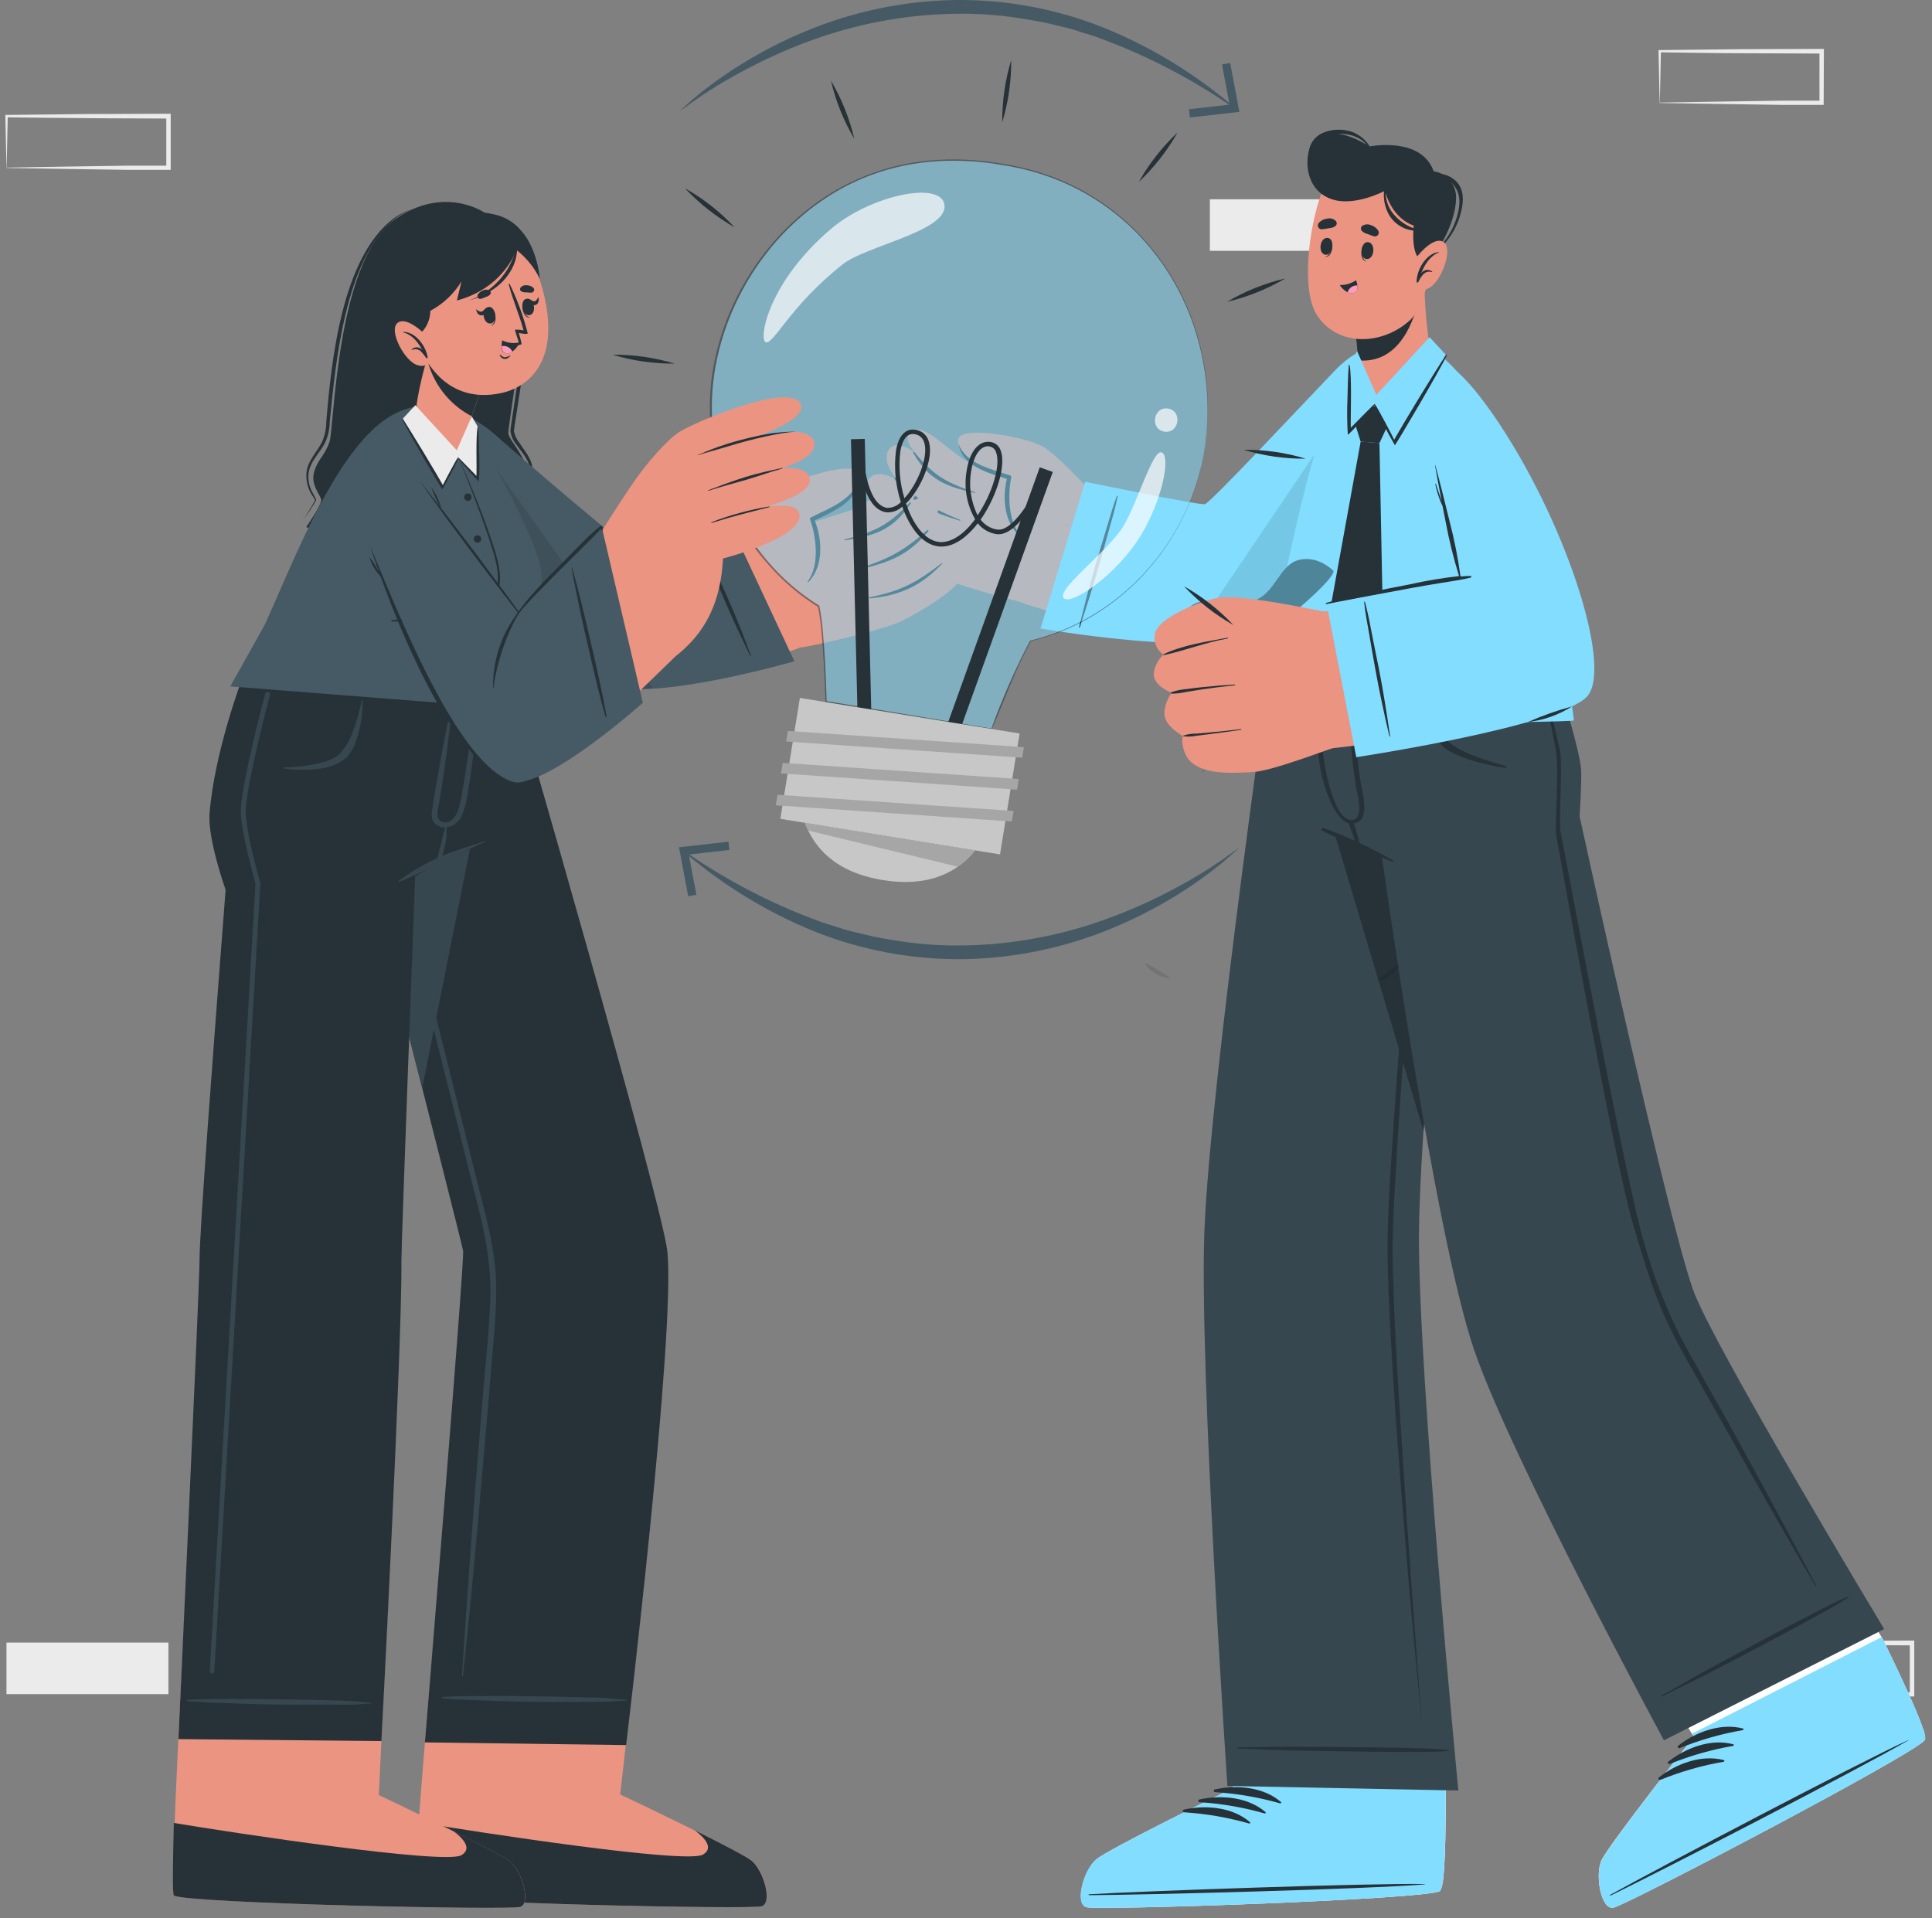 <svg width="139" height="138" viewBox="0 0 139 138" fill="none" xmlns="http://www.w3.org/2000/svg">
<rect x="0" y="0" width="139" height="138" fill="#808080" stroke="none"/>
<path d="M119.405 117.216H131.057V113.507H119.405V117.216Z" fill="#EBEBEB"/>
<path d="M87.044 18.047H98.696V14.338L87.044 14.338V18.047Z" fill="#EBEBEB"/>
<path d="M125.903 121.912C127.839 121.878 132.8 121.796 134.669 121.772H137.555L137.403 121.925V118.217L137.568 118.382L131.742 118.359C130.291 118.359 127.368 118.313 125.917 118.293L125.996 118.217L125.903 121.912ZM125.903 121.912L125.827 118.203V118.124H125.907C127.361 118.104 130.281 118.071 131.733 118.061L137.558 118.038H137.724V118.203V121.912V122.061H137.575H134.636C132.78 122.041 127.842 121.958 125.923 121.925L125.903 121.912Z" fill="#EBEBEB"/>
<path d="M0.465 121.892H12.117V118.183H0.465V121.892Z" fill="#EBEBEB"/>
<path d="M0.465 12.058C2.4 12.025 7.361 11.942 9.23 11.919H12.116L11.964 12.072V8.363L12.13 8.529C10.194 8.529 5.26 8.502 3.391 8.476L0.478 8.44L0.557 8.363L0.478 12.072L0.465 12.058ZM0.465 12.058L0.385 8.35V8.27H0.465C1.919 8.251 4.836 8.217 6.29 8.204L12.116 8.184H12.282V8.353V12.062V12.221H12.133H9.193C7.338 12.201 2.397 12.115 0.481 12.085L0.465 12.058Z" fill="#EBEBEB"/>
<path d="M119.405 7.382C121.34 7.349 126.301 7.266 128.17 7.243H131.056L130.904 7.396V3.687L131.07 3.853L125.244 3.83C123.792 3.83 120.869 3.783 119.418 3.764L119.498 3.687L119.418 7.396L119.405 7.382ZM119.405 7.382L119.325 3.674V3.604H119.405C120.86 3.585 123.779 3.551 125.231 3.538L131.056 3.518H131.222V3.687L131.206 7.396V7.545H131.056H128.117C126.261 7.525 121.323 7.439 119.405 7.409V7.382Z" fill="#EBEBEB"/>
<path d="M102.914 112.994C102.914 112.994 104.008 128.161 104.008 128.175C104.025 131.157 103.985 133.749 103.839 135.094C103.841 135.102 103.841 135.11 103.839 135.117C103.838 135.436 103.764 135.75 103.624 136.035L103.607 136.055C102.726 136.658 78.988 137.47 78.153 137.218C77.318 136.967 77.961 134.567 78.859 133.795C79.757 133.023 88.708 128.655 88.708 128.655L87.76 113.491L102.914 112.994Z" fill="#EB9481"/>
<path d="M104.011 124.984C104.011 124.984 104.011 128.162 104.011 128.175C104.028 131.157 103.988 133.749 103.842 135.094C103.844 135.102 103.844 135.11 103.842 135.118C103.808 135.431 103.736 135.739 103.627 136.035L103.61 136.055C102.729 136.658 78.991 137.47 78.156 137.219C77.321 136.967 77.964 134.567 78.862 133.795C79.76 133.023 88.711 128.655 88.711 128.655L88.665 125.418L104.011 124.984Z" fill="white"/>
<path d="M78.15 137.222C78.988 137.47 102.722 136.659 103.604 136.055C103.935 135.83 104.028 132.364 104.008 128.175C104.008 128.132 104.008 128.085 104.008 128.042L88.691 128.397V128.655C88.691 128.655 79.743 133.03 78.845 133.799C77.947 134.567 77.294 136.973 78.15 137.222Z" fill="#82DDFF"/>
<path d="M78.385 136.29C82.381 136.055 98.53 135.485 102.497 135.555C102.53 135.555 102.53 135.578 102.497 135.581C98.54 135.913 82.388 136.34 78.385 136.357C78.289 136.357 78.289 136.297 78.385 136.29Z" fill="#263238"/>
<path d="M87.418 128.745C88.983 128.397 90.915 128.572 92.157 129.653C92.204 129.696 92.157 129.765 92.094 129.749C90.573 129.317 89.01 129.047 87.432 128.944C87.405 128.945 87.379 128.937 87.359 128.919C87.34 128.902 87.327 128.877 87.326 128.851C87.324 128.824 87.333 128.798 87.35 128.779C87.368 128.759 87.392 128.747 87.418 128.745Z" fill="#263238"/>
<path d="M86.305 129.47C87.869 129.123 89.801 129.298 91.044 130.378C91.094 130.418 91.044 130.488 90.981 130.475C89.46 130.039 87.897 129.769 86.318 129.669C86.292 129.671 86.266 129.662 86.246 129.645C86.226 129.627 86.214 129.603 86.212 129.577C86.211 129.55 86.219 129.524 86.237 129.504C86.254 129.484 86.279 129.472 86.305 129.47Z" fill="#263238"/>
<path d="M85.192 130.196C86.756 129.848 88.691 130.024 89.931 131.104C89.98 131.148 89.931 131.214 89.868 131.201C88.347 130.765 86.784 130.495 85.205 130.395C85.178 130.397 85.153 130.388 85.133 130.371C85.113 130.353 85.101 130.329 85.099 130.302C85.097 130.276 85.106 130.25 85.123 130.23C85.141 130.21 85.165 130.198 85.192 130.196Z" fill="#263238"/>
<path d="M104.923 128.828L88.307 128.496C88.307 128.496 86.282 98.598 86.65 88.63C87.061 77.803 91.71 45.585 91.71 45.585H105.744C105.744 45.585 102.165 77.929 102.089 88.772C102.02 98.804 104.923 128.828 104.923 128.828Z" fill="#37474F"/>
<path d="M91.72 45.585L102.414 81.376C103.408 67.573 105.754 45.585 105.754 45.585H91.72Z" fill="#263238"/>
<path d="M103.09 47.172L102.199 56.783L101.374 66.393C100.843 72.812 100.343 79.228 99.962 85.66C99.869 87.268 99.809 88.882 99.833 90.499C99.856 92.116 99.932 93.72 100.015 95.33C100.181 98.545 100.387 101.758 100.635 104.971C100.882 108.183 101.142 111.4 101.413 114.621L102.311 124.231L101.592 114.621C101.354 111.408 101.133 108.197 100.93 104.987C100.724 101.776 100.509 98.565 100.36 95.35C100.283 93.743 100.224 92.136 100.197 90.528C100.171 88.921 100.24 87.324 100.34 85.717C100.691 79.291 101.198 72.872 101.665 66.453L103.09 47.172Z" fill="#263238"/>
<path d="M89.002 125.726C91.597 125.702 90.852 125.673 93.447 125.679C94.716 125.679 103.057 125.709 104.24 125.921C104.247 125.921 104.254 125.924 104.259 125.929C104.264 125.934 104.266 125.941 104.266 125.948C104.266 125.955 104.264 125.961 104.259 125.966C104.254 125.971 104.247 125.974 104.24 125.974C103.054 126.156 94.712 125.974 93.443 125.954C90.848 125.898 91.594 125.885 89.002 125.802C88.994 125.799 88.987 125.794 88.982 125.787C88.977 125.781 88.974 125.772 88.974 125.764C88.974 125.755 88.977 125.747 88.982 125.74C88.987 125.733 88.994 125.728 89.002 125.726Z" fill="#263238"/>
<path d="M127.424 104.858L135.444 117.895C136.746 120.566 137.84 122.929 138.29 124.192C138.292 124.198 138.292 124.205 138.29 124.211C138.427 124.499 138.497 124.814 138.496 125.133C138.496 125.133 138.496 125.153 138.496 125.159C137.962 126.084 116.926 137.109 116.061 137.248C115.196 137.388 114.735 134.929 115.216 133.855C115.696 132.781 121.86 124.95 121.86 124.95L113.979 111.88L127.424 104.858Z" fill="#EB9481"/>
<path d="M138.5 125.149C138.501 125.157 138.501 125.165 138.5 125.172C137.966 126.097 116.929 137.122 116.064 137.262C115.199 137.401 114.739 134.942 115.216 133.868C115.693 132.794 121.864 124.964 121.864 124.964L120.455 122.644C123.895 120.811 130.145 117.593 134.026 115.598L135.447 117.918C136.75 120.589 137.843 122.952 138.294 124.215C138.296 124.222 138.296 124.23 138.294 124.238C138.434 124.521 138.504 124.833 138.5 125.149Z" fill="white"/>
<path d="M116.068 137.261C116.932 137.122 137.969 126.1 138.503 125.169C138.712 124.821 137.283 121.663 135.447 117.895C135.427 117.855 135.411 117.815 135.391 117.779L121.741 124.738L121.867 124.967C121.867 124.967 115.703 132.788 115.222 133.871C114.742 134.955 115.199 137.401 116.068 137.261Z" fill="#82DDFF"/>
<path d="M115.872 136.32C119.375 134.375 133.674 126.859 137.283 125.202C137.313 125.202 137.323 125.202 137.283 125.222C133.856 127.227 119.494 134.627 115.892 136.377C115.829 136.416 115.799 136.36 115.872 136.32Z" fill="#263238"/>
<path d="M120.74 125.603C121.999 124.609 123.819 123.946 125.406 124.367C125.466 124.367 125.442 124.473 125.389 124.483C123.83 124.75 122.305 125.185 120.839 125.779C120.817 125.787 120.792 125.786 120.77 125.778C120.747 125.769 120.729 125.753 120.717 125.732C120.705 125.711 120.701 125.687 120.705 125.664C120.709 125.64 120.722 125.619 120.74 125.603Z" fill="#263238"/>
<path d="M120.044 126.74C121.304 125.746 123.123 125.066 124.71 125.504C124.77 125.52 124.747 125.606 124.694 125.616C123.135 125.885 121.61 126.319 120.144 126.912C120.121 126.925 120.094 126.929 120.068 126.922C120.043 126.915 120.021 126.899 120.008 126.876C119.995 126.853 119.991 126.826 119.998 126.8C120.005 126.775 120.022 126.753 120.044 126.74Z" fill="#263238"/>
<path d="M119.362 127.877C120.621 126.882 122.44 126.22 124.028 126.64C124.087 126.657 124.064 126.747 124.028 126.753C122.469 127.021 120.943 127.457 119.478 128.052C119.454 128.068 119.426 128.073 119.399 128.067C119.371 128.062 119.347 128.046 119.332 128.022C119.316 127.999 119.311 127.971 119.317 127.943C119.322 127.916 119.338 127.892 119.362 127.877Z" fill="#263238"/>
<path d="M91.72 45.572C91.719 45.578 91.719 45.583 91.72 45.589C91.783 45.877 92.764 50.427 93.781 54.337C94.52 57.197 95.282 59.706 95.716 59.971C96.21 60.263 98.623 61.33 99.428 61.664C99.428 61.664 103.193 88.719 106.056 97.123C108.707 104.865 119.713 125.215 119.713 125.215L135.56 117.209C135.56 117.209 123.093 96.53 121.79 92.749C119.772 86.91 113.648 58.742 113.648 58.742C113.648 58.742 113.794 56.342 113.761 55.461C113.694 53.804 111.441 46.765 110.921 45.562L91.72 45.572Z" fill="#37474F"/>
<path d="M119.511 122.018C121.774 120.752 121.108 121.083 123.385 119.844C124.502 119.237 131.832 115.257 132.972 114.873C132.995 114.873 133.018 114.906 132.995 114.919C132.041 115.652 124.641 119.502 123.514 120.089C121.214 121.285 121.857 120.914 119.537 122.077C119.531 122.077 119.524 122.075 119.518 122.071C119.513 122.067 119.508 122.062 119.506 122.056C119.503 122.049 119.502 122.043 119.503 122.036C119.504 122.029 119.506 122.023 119.511 122.018Z" fill="#263238"/>
<path d="M108.369 55.139C107.952 54.954 104.628 54.238 103.826 52.932C103.402 52.24 102.649 48.422 102.61 48.154C102.61 48.114 102.543 48.127 102.553 48.154C102.596 48.333 102.603 51.988 103.627 53.499C104.346 54.563 107.912 55.242 108.336 55.249C108.348 55.247 108.359 55.242 108.368 55.234C108.377 55.226 108.384 55.216 108.388 55.205C108.391 55.193 108.391 55.181 108.388 55.169C108.385 55.158 108.378 55.147 108.369 55.139Z" fill="#263238"/>
<path d="M95.233 59.577C96.954 60.203 98.618 60.979 100.203 61.896C100.21 61.899 100.216 61.904 100.221 61.909C100.226 61.914 100.23 61.921 100.233 61.928C100.236 61.935 100.237 61.942 100.237 61.949C100.236 61.957 100.235 61.964 100.232 61.971C100.229 61.978 100.224 61.984 100.219 61.989C100.213 61.994 100.207 61.998 100.2 62C100.193 62.003 100.186 62.004 100.179 62.004C100.171 62.004 100.164 62.002 100.157 61.999C98.484 61.28 96.777 60.591 95.146 59.782C95.119 59.771 95.098 59.749 95.086 59.721C95.075 59.694 95.075 59.663 95.087 59.636C95.098 59.609 95.12 59.587 95.147 59.576C95.175 59.565 95.205 59.565 95.233 59.577Z" fill="#263238"/>
<path d="M94.729 48.114C94.729 48.057 94.835 48.044 94.835 48.114C94.835 49.981 94.929 51.847 95.117 53.704C95.193 54.566 95.885 59.338 97.38 58.98C97.632 58.924 97.758 58.675 97.797 58.301C97.792 57.807 97.725 57.316 97.599 56.839C97.433 55.845 97.3 54.851 97.214 53.834C97.041 51.958 97.062 50.071 97.277 48.2C97.28 48.189 97.286 48.18 97.295 48.173C97.304 48.166 97.314 48.163 97.325 48.163C97.336 48.163 97.347 48.166 97.356 48.173C97.364 48.18 97.371 48.189 97.373 48.2C97.332 50.796 97.489 53.392 97.841 55.964C98.026 57.204 98.653 59.066 97.357 59.258C96.061 59.451 95.183 56.329 95.02 55.474C94.605 53.043 94.507 50.569 94.729 48.114Z" fill="#263238"/>
<path d="M97.34 59.103C97.472 59.426 97.583 59.759 97.672 60.097C97.767 60.357 97.814 60.632 97.811 60.909C97.811 60.962 97.735 60.965 97.708 60.932C97.552 60.687 97.435 60.42 97.36 60.14C97.247 59.835 97.125 59.533 97.029 59.225C97.021 59.205 97.017 59.183 97.017 59.161C97.017 59.139 97.022 59.117 97.031 59.097C97.04 59.077 97.052 59.059 97.068 59.044C97.084 59.028 97.103 59.016 97.123 59.008C97.144 59 97.165 58.996 97.187 58.997C97.209 58.997 97.231 59.002 97.251 59.011C97.271 59.019 97.29 59.032 97.305 59.048C97.32 59.063 97.332 59.082 97.34 59.103Z" fill="#263238"/>
<path d="M130.672 114.074C128.415 109.826 126.609 106.452 124.276 102.237C123.126 100.165 121.923 98.117 120.826 96.016C119.792 93.936 118.952 91.763 118.318 89.528C116.923 84.991 112.558 61.074 112.287 59.918C112.121 59.215 112.429 55.258 112.257 54.148C112.084 53.038 110.6 47.361 110.394 46.811C110.392 46.805 110.389 46.799 110.385 46.794C110.381 46.789 110.375 46.785 110.37 46.782C110.364 46.779 110.357 46.777 110.351 46.776C110.344 46.776 110.338 46.776 110.331 46.778C110.325 46.78 110.319 46.783 110.314 46.788C110.309 46.792 110.305 46.797 110.302 46.803C110.299 46.809 110.297 46.815 110.296 46.822C110.296 46.828 110.296 46.835 110.298 46.841C110.981 49.075 111.743 52.929 111.955 54.092C112.167 55.255 111.866 59.517 111.955 60.057C112.068 60.647 116.114 83.543 117.499 88.106C118.162 90.326 118.798 92.58 119.753 94.698C120.707 96.815 121.92 98.823 123.067 100.851C125.423 105.04 127.275 108.391 129.695 112.54C129.999 113.063 130.311 113.587 130.622 114.11C130.649 114.14 130.692 114.107 130.672 114.074Z" fill="#263238"/>
<path d="M90.772 54.413C91.07 54.413 91.949 53.797 92.055 53.638C92.79 52.531 92.969 49.015 93.029 48.09C93.029 48.047 93.055 48.061 93.055 48.09C93.055 49.128 93.019 50.181 92.933 51.179C92.895 51.991 92.767 52.797 92.552 53.582C92.326 54.211 91.094 54.645 90.769 54.503C90.749 54.51 90.749 54.413 90.772 54.413Z" fill="#263238"/>
<path d="M99.581 28.644C98.364 32.23 92.29 45.154 88.363 45.857C85.579 46.357 75.107 44.243 72.721 43.03C71.369 42.337 74.902 34.391 76.721 34.672C78.971 35.02 85.337 36.807 86.663 36.601C87.382 36.492 91.123 32.253 96.472 26.56C99.223 23.637 100.634 25.546 99.581 28.644Z" fill="#EB9481"/>
<path d="M73.298 43.282C72.27 43.066 67.038 41.532 65.841 40.856C64.645 40.18 61.348 37.983 61.772 37.015C62.196 36.048 63.214 36.611 63.214 36.611C63.214 36.611 61.968 35.464 62.484 34.526C63.002 33.589 64.556 34.526 64.556 34.526C64.556 34.526 63.363 33.254 63.943 32.359C64.523 31.465 65.931 32.661 65.931 32.661C65.931 32.661 64.784 31.547 65.576 31.004C66.528 30.358 68.41 32.661 69.785 33.297C70.097 33.443 76.333 35.829 76.333 35.829L73.298 43.282Z" fill="#EB9481"/>
<path d="M65.808 32.558C67.197 34.238 68.095 34.732 70.117 35.405C70.156 35.405 70.146 35.478 70.117 35.468C68.062 34.994 66.846 34.536 65.722 32.621C65.669 32.525 65.742 32.475 65.808 32.558Z" fill="#263238"/>
<path d="M64.446 34.388C66.04 36.008 67.011 36.555 69.086 37.413C69.116 37.413 69.086 37.476 69.066 37.466C66.952 36.803 65.752 36.309 64.37 34.484C64.317 34.401 64.37 34.315 64.446 34.388Z" fill="#263238"/>
<path d="M63.323 36.651C64.98 38.109 66.014 38.755 68.145 39.328C68.155 39.328 68.165 39.333 68.173 39.34C68.18 39.347 68.185 39.358 68.185 39.368C68.185 39.379 68.18 39.389 68.173 39.396C68.165 39.404 68.155 39.408 68.145 39.408C65.918 39.033 64.615 38.238 63.3 36.707C63.194 36.604 63.217 36.561 63.323 36.651Z" fill="#263238"/>
<path d="M78.076 34.934C78.076 34.934 76.088 32.774 75.051 32.137C74.014 31.501 69.212 30.563 68.953 31.584C68.622 32.909 71.273 33.99 72.645 34.351C72.645 34.351 71.863 37.406 73.603 38.596C75.342 39.786 78.076 34.934 78.076 34.934Z" fill="#EB9481"/>
<path d="M68.977 31.978C69.54 33.403 71.369 33.761 72.675 34.212C72.694 34.218 72.712 34.228 72.727 34.242C72.742 34.256 72.753 34.273 72.759 34.292C72.766 34.312 72.767 34.332 72.764 34.352C72.761 34.372 72.753 34.391 72.741 34.407C72.499 35.71 72.536 37.619 73.517 38.613C73.522 38.619 73.525 38.627 73.525 38.635C73.525 38.643 73.522 38.651 73.517 38.657C73.512 38.663 73.504 38.667 73.496 38.668C73.489 38.669 73.48 38.667 73.474 38.663C72.277 37.738 72.088 35.866 72.443 34.457C71.101 34.016 69.278 33.579 68.963 31.982C68.963 31.975 68.973 31.968 68.977 31.978Z" fill="#263238"/>
<path d="M78.076 34.663L74.859 45.221C74.859 45.221 84.956 46.967 89.142 45.98C92.26 45.24 97.973 34.073 99.783 29.105C101.592 24.137 98.533 24.061 96.038 26.663C93.543 29.264 87.133 36.13 86.693 36.273C86.391 36.386 78.076 34.663 78.076 34.663Z" fill="#82DDFF"/>
<path d="M79.14 40.435C79.362 39.647 79.578 38.861 79.803 38.069C80.028 37.277 80.257 36.495 80.416 35.7C80.416 35.693 80.414 35.686 80.41 35.681C80.406 35.675 80.4 35.671 80.394 35.668C80.387 35.666 80.38 35.666 80.373 35.668C80.367 35.67 80.361 35.674 80.356 35.68C80.075 36.412 79.866 37.184 79.634 37.937C79.402 38.689 79.147 39.537 78.908 40.336C78.438 41.92 78.027 43.514 77.636 45.121C77.636 45.161 77.679 45.168 77.692 45.121C78.199 43.574 78.696 42.016 79.14 40.435Z" fill="#263238"/>
<path opacity="0.1" d="M99.783 29.122C97.973 34.092 92.26 45.257 89.142 45.996C87.904 46.244 86.642 46.345 85.38 46.298L99.67 25.132C100.406 25.519 100.631 26.772 99.783 29.122Z" fill="black"/>
<path d="M90.762 51.739C91.326 52.187 113.131 51.994 113.224 51.835C113.317 51.676 110.347 31.289 103.836 25.745C101.96 24.151 98.411 24.277 97.125 26.076C94.106 30.325 90.408 51.457 90.762 51.739Z" fill="#82DDFF"/>
<path d="M99.823 30.639L98.905 28.946L97.49 30.494L97.894 31.773L99.246 31.879L99.823 30.639Z" fill="#263238"/>
<path d="M99.246 31.879L99.544 47.136L97.353 51.756L95.16 46.841L97.894 31.773L99.246 31.879Z" fill="#263238"/>
<path d="M95.948 41.088C95.948 41.088 94.898 39.955 93.476 40.28C92.055 40.605 91.756 42.689 90.268 43.193C88.78 43.696 86.931 42.749 85.738 43.567C84.545 44.386 84.817 46.417 84.29 46.755C83.763 47.093 89.092 47.265 89.092 47.265C89.092 47.265 95.19 42.666 95.899 41.251" fill="#82DDFF"/>
<path opacity="0.4" d="M95.948 41.088C95.948 41.088 94.898 39.955 93.476 40.28C92.055 40.605 91.756 42.689 90.268 43.193C88.78 43.696 86.931 42.749 85.738 43.567C84.545 44.386 84.817 46.417 84.29 46.755C83.763 47.093 89.092 47.265 89.092 47.265C89.092 47.265 95.19 42.666 95.899 41.251" fill="black"/>
<path opacity="0.1" d="M98.941 70.566C99.132 70.576 99.323 70.545 99.501 70.473C99.675 70.406 99.841 70.32 99.995 70.214C100.147 70.108 100.287 69.986 100.412 69.85C100.475 69.781 100.533 69.709 100.588 69.634C100.642 69.556 100.691 69.474 100.734 69.389C100.647 69.426 100.563 69.468 100.482 69.515L100.25 69.654C100.097 69.75 99.955 69.85 99.812 69.949L99.382 70.251L98.941 70.566Z" fill="black"/>
<path opacity="0.1" d="M84.207 70.35L83.747 70.058L83.303 69.78C83.153 69.691 83.004 69.598 82.849 69.512C82.769 69.469 82.693 69.425 82.61 69.386C82.526 69.344 82.44 69.306 82.352 69.273C82.399 69.355 82.452 69.434 82.511 69.508C82.568 69.581 82.63 69.649 82.696 69.714C82.83 69.841 82.978 69.952 83.137 70.045C83.295 70.144 83.466 70.222 83.644 70.277C83.824 70.343 84.016 70.368 84.207 70.35Z" fill="black"/>
<g opacity="0.1">
<path d="M92.674 52.651C92.833 52.823 93.01 52.979 93.201 53.114C93.386 53.254 93.579 53.382 93.781 53.496C93.983 53.609 94.192 53.71 94.407 53.797C94.621 53.888 94.843 53.955 95.07 53.999C94.889 53.852 94.7 53.716 94.504 53.592C94.311 53.469 94.116 53.35 93.917 53.24C93.718 53.131 93.516 53.018 93.311 52.909C93.103 52.811 92.891 52.725 92.674 52.651Z" fill="black"/>
<path d="M92.061 52.651C92.097 52.808 92.153 52.959 92.23 53.101C92.305 53.239 92.393 53.37 92.492 53.492C92.589 53.615 92.701 53.726 92.823 53.824C92.951 53.926 93.099 54.001 93.258 54.042C93.165 53.907 93.079 53.784 92.989 53.661C92.9 53.539 92.807 53.419 92.711 53.303C92.615 53.187 92.515 53.075 92.409 52.972C92.303 52.854 92.187 52.747 92.061 52.651Z" fill="black"/>
<path d="M89.152 52.836C89.069 53.058 88.983 53.267 88.887 53.472C88.796 53.676 88.694 53.875 88.582 54.069C88.476 54.266 88.359 54.456 88.23 54.639C88.105 54.828 87.955 54.997 87.816 55.192C88.035 55.094 88.235 54.959 88.406 54.791C88.581 54.626 88.73 54.435 88.847 54.224C88.968 54.018 89.058 53.794 89.115 53.562C89.175 53.325 89.188 53.078 89.152 52.836Z" fill="black"/>
<path d="M86.07 54.715C86.243 54.661 86.406 54.583 86.557 54.483C86.706 54.388 86.845 54.276 86.971 54.152C87.097 54.025 87.208 53.885 87.303 53.734C87.4 53.58 87.467 53.407 87.498 53.227C87.362 53.353 87.243 53.472 87.12 53.588L86.759 53.943C86.636 54.062 86.517 54.181 86.401 54.311C86.282 54.438 86.171 54.573 86.07 54.715Z" fill="black"/>
<path d="M88.148 53.313C87.992 53.512 87.846 53.704 87.7 53.897L87.269 54.473L86.832 55.043C86.686 55.239 86.534 55.424 86.391 55.633C86.612 55.515 86.816 55.37 87.001 55.202C87.185 55.034 87.354 54.85 87.505 54.652C87.654 54.453 87.786 54.241 87.899 54.019C88.014 53.796 88.097 53.559 88.148 53.313Z" fill="black"/>
<path d="M89.168 51.816C89.068 51.568 88.946 51.329 88.804 51.103C88.673 50.89 88.525 50.687 88.363 50.496C88.209 50.321 88.037 50.162 87.849 50.023C87.68 49.895 87.484 49.806 87.276 49.764C87.452 49.913 87.608 50.062 87.776 50.221C87.945 50.381 88.091 50.553 88.244 50.732C88.562 51.083 88.847 51.454 89.168 51.816Z" fill="black"/>
<path d="M91.425 51.494C91.464 51.085 91.537 50.681 91.644 50.284C91.697 50.099 91.753 49.913 91.823 49.737C91.892 49.562 91.972 49.383 92.045 49.191C91.904 49.303 91.786 49.442 91.697 49.598C91.594 49.777 91.515 49.969 91.462 50.168C91.403 50.385 91.369 50.607 91.362 50.831C91.349 51.054 91.37 51.278 91.425 51.494Z" fill="black"/>
<path d="M90.805 51.772C90.882 51.477 90.921 51.202 90.968 50.931L91.044 50.523C91.071 50.391 91.104 50.258 91.137 50.105C91.032 50.194 90.953 50.308 90.905 50.437C90.847 50.574 90.805 50.718 90.779 50.864C90.754 51.018 90.741 51.173 90.743 51.328C90.746 51.478 90.767 51.627 90.805 51.772Z" fill="black"/>
</g>
<path d="M94.629 51.988C94.028 52.492 93.328 52.866 92.575 53.088C90.54 53.787 88.33 53.784 86.216 53.558C85.447 53.476 85.742 52.306 86.504 52.385C88.403 52.591 90.401 52.561 92.224 51.935C92.643 51.796 93.045 51.61 93.423 51.381C93.536 51.315 93.639 51.239 93.755 51.166C93.871 51.093 93.649 51.262 93.755 51.166C94.321 50.639 95.203 51.467 94.633 51.994L94.629 51.988Z" fill="#263238"/>
<path d="M93.864 51.229C93.363 51.656 92.78 51.977 92.151 52.173C90.494 52.77 88.635 52.806 86.885 52.634C86.126 52.558 86.083 51.351 86.852 51.428C88.472 51.59 90.166 51.583 91.71 51.05C92.064 50.933 92.403 50.776 92.721 50.583C92.817 50.523 92.906 50.46 92.999 50.394C93.092 50.327 92.893 50.49 92.999 50.394C93.562 49.863 94.444 50.692 93.874 51.222L93.864 51.229Z" fill="#263238"/>
<path d="M106.474 28.91C111.842 36.028 115.62 46.53 114.136 49.555C113.065 51.739 101.39 53.267 94.583 53.969C93.321 54.099 93.095 44.124 94.448 44.071C96.87 43.978 105.128 41.854 105.291 41.837C105.642 41.797 103.77 34.812 102.911 30.238C101.818 24.386 104.068 25.721 106.474 28.91Z" fill="#EB9481"/>
<path d="M83.107 45.532C83.035 45.824 83.055 46.131 83.162 46.411C83.269 46.692 83.459 46.933 83.707 47.103C83.326 47.449 83.078 47.918 83.008 48.429C82.921 49.323 84.29 49.854 84.29 49.854C83.969 50.29 83.788 50.813 83.77 51.355C83.77 52.22 85.079 52.949 85.079 52.949C85.006 53.512 85.139 54.083 85.453 54.556C86.345 55.785 88.654 55.63 90.126 55.55C91.597 55.471 95.69 53.847 96.502 53.618L96.038 44.173C96.038 44.173 89.334 42.676 87.621 43.02C86.176 43.292 83.425 44.429 83.107 45.532Z" fill="#EB9481"/>
<path d="M83.72 47.066C85.181 46.387 86.766 46.178 88.333 45.88C88.339 45.882 88.344 45.886 88.348 45.891C88.351 45.896 88.353 45.902 88.353 45.908C88.353 45.914 88.351 45.92 88.348 45.926C88.344 45.931 88.339 45.934 88.333 45.937C86.769 46.215 85.281 46.798 83.733 47.139C83.725 47.138 83.718 47.134 83.713 47.128C83.707 47.123 83.703 47.115 83.702 47.108C83.7 47.1 83.701 47.092 83.705 47.084C83.708 47.077 83.713 47.071 83.72 47.066Z" fill="#263238"/>
<path d="M84.277 49.804C84.625 49.682 84.987 49.606 85.354 49.578C85.739 49.525 86.126 49.479 86.514 49.439C87.289 49.357 88.063 49.294 88.834 49.25C88.867 49.25 88.88 49.303 88.834 49.307C88.061 49.389 87.289 49.482 86.514 49.598C86.129 49.654 85.745 49.718 85.364 49.781C85.005 49.865 84.639 49.908 84.27 49.91C84.26 49.905 84.251 49.897 84.245 49.888C84.238 49.878 84.236 49.866 84.236 49.854C84.237 49.843 84.241 49.832 84.249 49.822C84.256 49.813 84.266 49.807 84.277 49.804Z" fill="#263238"/>
<path d="M85.112 52.932C85.432 52.824 85.769 52.773 86.106 52.78L87.167 52.687C87.876 52.617 88.582 52.551 89.287 52.458C89.321 52.458 89.331 52.508 89.287 52.511C88.572 52.611 87.856 52.717 87.14 52.806C86.789 52.853 86.438 52.896 86.086 52.935C85.768 53.004 85.441 53.016 85.119 52.969C85.115 52.968 85.111 52.966 85.108 52.963C85.106 52.96 85.104 52.957 85.103 52.953C85.102 52.949 85.103 52.945 85.104 52.941C85.106 52.937 85.109 52.934 85.112 52.932Z" fill="#263238"/>
<path d="M95.441 43.431L97.579 54.48C97.579 54.48 112.392 52.24 114.218 50.069C116.044 47.898 112.528 37.211 107.441 29.854C104.654 25.824 101.509 23.226 102.828 30.938C104.147 38.649 105.048 41.453 105.019 41.542C104.989 41.632 95.441 43.431 95.441 43.431Z" fill="#82DDFF"/>
<path d="M99.206 48.114C99.047 47.312 98.875 46.51 98.722 45.708C98.57 44.906 98.421 44.097 98.202 43.315C98.202 43.307 98.199 43.3 98.194 43.294C98.188 43.288 98.18 43.285 98.172 43.285C98.165 43.285 98.157 43.288 98.151 43.294C98.146 43.3 98.143 43.307 98.143 43.315C98.222 44.097 98.381 44.879 98.514 45.658C98.646 46.437 98.795 47.315 98.945 48.127C99.236 49.751 99.584 51.361 99.959 52.969C99.959 53.008 100.018 52.992 100.012 52.969C99.776 51.342 99.521 49.724 99.206 48.114Z" fill="#263238"/>
<path d="M105.794 41.44C105.555 41.44 105.317 41.459 105.078 41.476C104.894 40.136 104.631 38.808 104.289 37.499C103.958 36.154 103.627 34.808 103.265 33.473C103.265 33.473 103.239 33.473 103.242 33.473C103.391 34.334 103.554 35.19 103.723 36.044C103.574 35.64 103.441 35.229 103.308 34.818C103.308 34.792 103.252 34.818 103.259 34.818C103.34 35.205 103.45 35.585 103.59 35.955C103.65 36.111 103.719 36.263 103.786 36.416C103.862 36.8 103.935 37.184 104.014 37.569C104.258 38.88 104.579 40.176 104.975 41.45C103.78 41.584 102.593 41.783 101.42 42.046C99.971 42.321 96.916 42.921 95.511 43.352C95.292 43.408 95.425 43.488 95.458 43.461C95.491 43.435 100.018 42.586 101.463 42.324C102.178 42.192 102.898 42.069 103.613 41.953C104.329 41.837 105.085 41.734 105.81 41.559C105.87 41.542 105.88 41.44 105.794 41.44Z" fill="#263238"/>
<path d="M109.93 51.948C110.958 51.494 112.018 51.119 113.102 50.825C112.144 51.436 111.059 51.82 109.93 51.948Z" fill="#263238"/>
<path d="M98.706 29.214C99.972 29.499 102.103 27.67 102.941 26.096C102.997 25.987 102.822 24.857 102.669 23.475C102.58 22.636 102.504 21.698 102.494 20.84L97.115 22.212C97.435 23.284 97.623 24.392 97.675 25.509C97.675 25.627 97.664 25.745 97.642 25.861C97.642 25.861 97.642 25.897 97.642 25.92C97.533 26.593 97.48 28.939 98.706 29.214Z" fill="#EB9481"/>
<path d="M102.195 20.916C101.96 22.371 101.065 25.844 98.189 25.944C98.004 25.952 97.819 25.944 97.635 25.921C97.635 25.897 97.635 25.877 97.635 25.861C97.657 25.745 97.668 25.627 97.668 25.51C97.618 24.392 97.43 23.284 97.108 22.212L102.195 20.916Z" fill="#263238"/>
<path d="M103.179 14.345C103.776 16.25 102.812 21.781 101.459 23.024C99.504 24.827 96.276 25.012 94.742 22.663C93.254 20.38 94.639 13.192 96.15 12.058C98.374 10.395 102.295 11.525 103.179 14.345Z" fill="#EB9481"/>
<path d="M98.017 17.765C98.017 17.765 98.043 17.788 98.04 17.801C97.977 18.176 97.967 18.613 98.288 18.796C98.288 18.796 98.288 18.819 98.288 18.815C97.874 18.689 97.894 18.11 98.017 17.765Z" fill="#263238"/>
<path d="M98.404 17.42C99.014 17.46 98.891 18.673 98.328 18.64C97.765 18.607 97.894 17.39 98.404 17.42Z" fill="#263238"/>
<path d="M95.853 17.55C95.853 17.55 95.823 17.55 95.823 17.579C95.796 17.957 95.703 18.385 95.352 18.477V18.497C95.773 18.481 95.889 17.911 95.853 17.55Z" fill="#263238"/>
<path d="M95.557 17.122C94.954 17.016 94.788 18.226 95.345 18.325C95.902 18.424 96.061 17.212 95.557 17.122Z" fill="#263238"/>
<path d="M98.868 17.006C98.707 16.958 98.549 16.901 98.394 16.837C98.22 16.802 98.063 16.709 97.947 16.575C97.918 16.526 97.906 16.469 97.913 16.412C97.92 16.356 97.946 16.304 97.987 16.264C98.08 16.198 98.188 16.157 98.301 16.146C98.414 16.134 98.528 16.152 98.633 16.197C98.855 16.264 99.045 16.41 99.166 16.608C99.191 16.654 99.201 16.706 99.197 16.758C99.193 16.81 99.174 16.86 99.143 16.901C99.112 16.943 99.069 16.975 99.021 16.993C98.972 17.012 98.919 17.016 98.868 17.006Z" fill="#263238"/>
<path d="M95.12 16.496C95.286 16.479 95.45 16.453 95.614 16.419C95.792 16.417 95.965 16.355 96.104 16.244C96.146 16.2 96.171 16.142 96.174 16.081C96.177 16.02 96.158 15.961 96.121 15.912C96.043 15.829 95.944 15.768 95.834 15.736C95.724 15.704 95.608 15.702 95.498 15.73C95.265 15.751 95.048 15.858 94.891 16.032C94.852 16.073 94.826 16.124 94.818 16.18C94.809 16.236 94.818 16.293 94.843 16.344C94.868 16.395 94.908 16.436 94.957 16.464C95.007 16.491 95.064 16.502 95.12 16.496Z" fill="#263238"/>
<path d="M96.389 20.506C96.527 20.726 96.72 20.906 96.949 21.029C97.076 21.09 97.218 21.112 97.357 21.092C97.662 21.042 97.688 20.761 97.662 20.532C97.643 20.405 97.609 20.28 97.562 20.161C97.218 20.398 96.807 20.519 96.389 20.506Z" fill="#263238"/>
<path d="M96.949 21.032C97.076 21.094 97.218 21.116 97.357 21.095C97.662 21.046 97.688 20.764 97.662 20.535C97.504 20.526 97.348 20.57 97.219 20.66C97.09 20.75 96.995 20.881 96.949 21.032Z" fill="#FF9ABB"/>
<path d="M102.427 18.762C101.433 18.63 101.711 16.224 101.711 16.224C101.711 16.224 100.224 15.846 99.637 13.729C99.637 13.729 97.612 14.806 96.008 14.391C93.493 13.729 93.801 10.441 94.802 9.835C96.22 8.976 98.527 10.54 98.527 10.54C98.527 10.54 102.242 9.785 103.15 12.327C103.619 12.394 104.045 12.637 104.343 13.006C104.64 13.374 104.787 13.842 104.754 14.315C104.734 16.121 103.16 18.849 102.427 18.762Z" fill="#263238"/>
<path d="M102.046 16.529C101.323 16.349 100.68 15.936 100.217 15.352C99.971 15.035 99.805 14.663 99.732 14.268C99.658 13.873 99.681 13.467 99.796 13.082C99.798 13.078 99.799 13.073 99.799 13.069C99.799 13.064 99.798 13.06 99.796 13.056C99.794 13.051 99.791 13.048 99.787 13.045C99.784 13.042 99.78 13.039 99.776 13.038C99.771 13.037 99.767 13.036 99.762 13.037C99.757 13.037 99.753 13.039 99.749 13.041C99.745 13.043 99.742 13.046 99.739 13.05C99.736 13.054 99.734 13.058 99.733 13.062C99.589 13.462 99.535 13.888 99.575 14.311C99.615 14.734 99.749 15.143 99.965 15.508C100.184 15.856 100.49 16.14 100.853 16.332C101.216 16.524 101.623 16.617 102.033 16.602C102.073 16.605 102.089 16.545 102.046 16.529Z" fill="#263238"/>
<path d="M104.956 13.278C104.502 12.615 103.743 12.453 102.968 12.426C102.924 12.426 102.924 12.492 102.968 12.492C103.349 12.502 103.721 12.615 104.043 12.818C104.366 13.022 104.627 13.309 104.8 13.649C105.132 14.275 104.996 15.021 104.8 15.671C104.414 16.919 103.581 17.981 102.46 18.653C102.444 18.653 102.46 18.693 102.46 18.683C103.097 18.343 103.658 17.877 104.108 17.313C104.558 16.748 104.888 16.098 105.078 15.402C105.264 14.733 105.377 13.898 104.956 13.278Z" fill="#263238"/>
<path d="M98.62 10.67C98.336 10.13 97.864 9.713 97.294 9.497C96.6 9.255 95.841 9.279 95.163 9.563C94.891 9.682 94.656 9.871 94.481 10.111C94.307 10.351 94.199 10.633 94.169 10.928C94.119 11.613 94.308 12.295 94.702 12.857C94.702 12.857 94.736 12.857 94.729 12.857C94.419 12.331 94.28 11.722 94.331 11.114C94.359 10.825 94.466 10.55 94.642 10.32C94.818 10.09 95.055 9.914 95.326 9.811C96.403 9.42 97.927 9.606 98.533 10.72C98.54 10.731 98.551 10.739 98.564 10.743C98.576 10.746 98.59 10.744 98.601 10.738C98.613 10.731 98.621 10.72 98.624 10.707C98.628 10.695 98.626 10.681 98.62 10.67Z" fill="#263238"/>
<path d="M101.748 18.719C101.748 18.719 103.02 16.95 103.826 17.394C104.631 17.838 103.66 20.429 102.702 20.771C102.583 20.823 102.454 20.85 102.323 20.851C102.193 20.852 102.064 20.827 101.943 20.777C101.823 20.727 101.714 20.653 101.623 20.56C101.532 20.466 101.46 20.355 101.413 20.234L101.748 18.719Z" fill="#EB9481"/>
<path d="M103.527 18.136V18.163C102.865 18.424 102.497 19.037 102.242 19.677C102.281 19.61 102.335 19.553 102.398 19.509C102.462 19.466 102.535 19.436 102.611 19.424C102.687 19.41 102.766 19.414 102.84 19.435C102.915 19.455 102.984 19.491 103.044 19.541C103.044 19.541 103.044 19.581 103.027 19.578C102.91 19.538 102.783 19.535 102.664 19.571C102.545 19.607 102.44 19.678 102.364 19.776C102.235 19.939 102.124 20.116 102.033 20.303C102.003 20.36 101.894 20.326 101.92 20.26V20.244C101.937 19.392 102.613 18.212 103.527 18.136Z" fill="#263238"/>
<path d="M97.642 25.267L99.021 28.412L102.851 24.257L104.015 25.516C104.015 25.516 100.346 32.041 100.313 31.753L98.911 29.049L97.079 31.02V26.219L97.642 25.267Z" fill="#82DDFF"/>
<path d="M96.946 28.648C96.973 27.852 96.976 27.054 97.039 26.265C97.039 26.235 97.085 26.222 97.092 26.265C97.278 27.024 97.158 30.056 97.185 30.779C97.261 30.692 98.888 29.042 98.905 29.065C99.206 29.493 100.23 31.461 100.303 31.64C100.883 30.606 103.355 26.514 104.048 25.526C104.068 25.5 104.114 25.526 104.098 25.553C103.591 26.646 100.403 32.045 100.353 32.031C99.815 31.104 99.326 30.149 98.888 29.171C98.616 29.529 96.979 31.385 96.969 31.269C96.916 30.396 96.909 29.521 96.946 28.648Z" fill="#263238"/>
<path d="M54.8 137.156C54.001 137.404 30.734 136.9 29.886 136.334C29.554 136.125 31.543 114.084 31.543 114.084L46.3 114.366L44.619 129.109C44.619 129.109 53.216 133.179 54.097 133.891C54.979 134.604 55.595 136.9 54.8 137.156Z" fill="#EB9481"/>
<path d="M54.8 137.155C54.004 137.404 30.734 136.9 29.886 136.334C29.783 136.267 29.753 134.03 30.121 131.117C34.34 131.823 49.401 134.136 50.574 133.437C51.393 132.957 50.667 132.204 49.998 131.697C51.92 132.658 53.716 133.58 54.087 133.888C54.949 134.61 55.595 136.904 54.8 137.155Z" fill="#263238"/>
<path d="M45.047 125.557L30.569 125.365C30.569 125.365 33.438 90.665 33.319 89.999C33.167 89.144 22.89 48.843 22.89 48.843H36.716C36.716 48.843 47.619 86.406 48.01 90.025C48.633 95.871 45.047 125.557 45.047 125.557Z" fill="#263238"/>
<path d="M31.861 122.094C32.716 122.031 33.584 122.041 34.442 122.031C35.301 122.021 36.159 122.031 37.017 122.031C38.737 122.047 40.454 122.074 42.17 122.124C42.641 122.124 43.111 122.15 43.582 122.173C44.053 122.197 44.576 122.283 45.087 122.299C45.093 122.302 45.099 122.306 45.103 122.311C45.107 122.317 45.109 122.324 45.109 122.331C45.109 122.338 45.107 122.345 45.103 122.35C45.099 122.356 45.093 122.36 45.087 122.362C44.666 122.362 44.242 122.429 43.821 122.439C43.4 122.448 42.946 122.455 42.495 122.455C41.633 122.455 40.774 122.455 39.917 122.455C38.2 122.455 36.48 122.419 34.764 122.346C33.793 122.306 32.815 122.296 31.851 122.197C31.844 122.196 31.837 122.194 31.832 122.191C31.826 122.188 31.82 122.183 31.816 122.178C31.812 122.173 31.808 122.167 31.806 122.16C31.805 122.154 31.804 122.147 31.804 122.14C31.805 122.134 31.807 122.127 31.81 122.121C31.813 122.115 31.818 122.11 31.823 122.105C31.828 122.101 31.834 122.098 31.841 122.096C31.847 122.094 31.854 122.093 31.861 122.094Z" fill="#37474F"/>
<path d="M25.929 52.097C27.168 56.478 28.298 60.896 29.405 65.313C30.512 69.731 31.619 74.148 32.719 78.569L34.376 85.197C34.91 87.347 35.532 89.505 35.665 91.735C35.798 93.965 35.513 96.275 35.334 98.525C35.155 100.775 34.953 103.049 34.754 105.309C34.359 109.836 33.978 114.362 33.488 118.879C33.425 119.443 33.365 120.009 33.309 120.576C33.309 120.622 33.229 120.622 33.233 120.576C33.531 116.049 33.842 111.522 34.204 106.989C34.387 104.724 34.572 102.462 34.757 100.202C34.943 97.945 35.208 95.678 35.277 93.415C35.347 91.152 34.946 88.941 34.379 86.734C33.813 84.527 33.296 82.406 32.755 80.246C31.651 75.827 30.546 71.409 29.442 66.99C28.215 62.042 26.989 57.085 25.906 52.1C25.902 52.099 25.899 52.095 25.897 52.092C25.895 52.088 25.895 52.084 25.895 52.079C25.896 52.075 25.898 52.072 25.901 52.069C25.904 52.066 25.908 52.064 25.912 52.063C25.916 52.063 25.921 52.063 25.924 52.065C25.928 52.067 25.931 52.07 25.933 52.074C25.935 52.078 25.935 52.082 25.934 52.086C25.934 52.09 25.932 52.094 25.929 52.097Z" fill="#37474F"/>
<path d="M22.877 48.843C22.877 48.843 27.288 66.132 30.373 78.304L36.255 48.843H22.877Z" fill="#37474F"/>
<path d="M37.425 137.202C36.626 137.451 13.359 136.947 12.508 136.38C12.176 136.171 13.396 114.117 13.396 114.117L27.96 114.402L27.255 129.156C27.255 129.156 35.841 133.222 36.709 133.944C37.577 134.667 38.22 136.957 37.425 137.202Z" fill="#EB9481"/>
<path d="M37.425 137.202C36.626 137.45 13.359 136.947 12.507 136.38C12.405 136.317 12.431 134.136 12.507 131.161C16.726 131.866 32.023 134.183 33.196 133.48C34.011 133 33.289 132.247 32.62 131.744C34.542 132.702 36.334 133.623 36.706 133.934C37.571 134.663 38.22 136.957 37.425 137.202Z" fill="#263238"/>
<path d="M36.258 48.836C36.258 48.836 35.476 58.616 33.882 61.068C32.487 61.606 31.145 62.272 29.872 63.056C29.872 63.056 28.878 89.206 28.878 90.777C28.944 96.653 27.443 125.269 27.443 125.269L12.835 125.129C12.835 125.129 14.35 92.769 14.357 90.618C14.357 88.537 15.351 75.404 16.232 64.021C16.232 64.021 14.933 60.375 15.076 58.546C15.424 54.095 17.422 48.833 17.422 48.833L36.258 48.836Z" fill="#263238"/>
<path d="M31.119 58.132C31.172 57.767 31.228 57.4 31.284 57.035C31.387 56.372 31.523 55.709 31.639 55.047C31.907 53.532 32.182 52.014 32.52 50.513C32.52 50.504 32.524 50.496 32.53 50.49C32.536 50.483 32.545 50.48 32.553 50.48C32.562 50.48 32.571 50.483 32.577 50.49C32.583 50.496 32.587 50.504 32.587 50.513C32.527 51.12 32.457 51.723 32.371 52.326C32.285 52.929 32.225 53.539 32.139 54.142C31.97 55.338 31.808 56.538 31.602 57.727C31.523 58.188 31.238 59.01 31.897 59.153C32.421 59.265 32.805 58.752 32.958 58.321C33.121 57.779 33.239 57.225 33.309 56.664C33.418 56.061 33.511 55.454 33.597 54.848C33.787 53.522 33.989 52.197 34.204 50.871C34.204 50.835 34.273 50.844 34.27 50.871C34.241 52.226 34.144 53.579 33.978 54.924C33.892 55.567 33.795 56.209 33.687 56.849C33.621 57.465 33.473 58.069 33.246 58.645C33.152 58.872 33.003 59.071 32.812 59.224C32.62 59.378 32.394 59.481 32.152 59.524H32.119C32.125 59.528 32.13 59.533 32.134 59.539C32.137 59.546 32.139 59.553 32.139 59.56C32.139 59.776 32.139 59.994 32.113 60.223C32.086 60.452 32.05 60.647 32.01 60.856C31.971 61.07 31.916 61.28 31.844 61.486C31.784 61.686 31.688 61.874 31.559 62.039C31.556 62.047 31.549 62.054 31.541 62.058C31.533 62.062 31.524 62.062 31.516 62.06C31.507 62.057 31.5 62.052 31.495 62.044C31.49 62.037 31.488 62.028 31.49 62.019C31.49 61.983 31.49 61.95 31.49 61.913V61.896C31.485 61.835 31.485 61.773 31.49 61.711C31.49 61.608 31.526 61.505 31.549 61.403C31.596 61.2 31.652 60.995 31.705 60.796C31.758 60.597 31.805 60.389 31.854 60.187C31.904 59.984 31.977 59.776 32.026 59.567C32.025 59.564 32.024 59.56 32.024 59.557C32.024 59.553 32.025 59.55 32.026 59.547C31.832 59.556 31.64 59.505 31.475 59.401C31.31 59.297 31.181 59.146 31.105 58.967C31.037 58.692 31.042 58.404 31.119 58.132Z" fill="#37474F"/>
<path d="M28.673 63.384C29.109 63.05 29.569 62.748 30.048 62.48C30.551 62.175 31.074 61.904 31.612 61.668C32.669 61.207 33.76 60.895 34.85 60.534C34.883 60.534 34.906 60.577 34.873 60.591C33.816 61.011 32.805 61.568 31.785 62.069C31.281 62.314 30.79 62.546 30.26 62.775C29.73 63.003 29.243 63.255 28.713 63.457C28.703 63.459 28.694 63.458 28.685 63.455C28.677 63.451 28.669 63.444 28.665 63.436C28.66 63.428 28.659 63.418 28.66 63.409C28.662 63.399 28.666 63.391 28.673 63.384Z" fill="#37474F"/>
<path d="M20.424 55.222C21.17 55.222 23.738 55.033 24.501 54.182C24.925 53.676 25.248 53.093 25.452 52.465C25.69 51.785 25.883 51.09 26.028 50.384C26.028 50.376 26.032 50.368 26.037 50.363C26.043 50.357 26.05 50.354 26.058 50.354C26.066 50.354 26.074 50.357 26.079 50.363C26.085 50.368 26.088 50.376 26.088 50.384C26.105 51.182 26.005 51.978 25.79 52.747C25.611 53.409 25.369 54.129 24.842 54.586C24.256 55.024 23.554 55.281 22.824 55.325C22.026 55.418 21.219 55.407 20.424 55.292C20.375 55.302 20.375 55.222 20.424 55.222Z" fill="#37474F"/>
<path d="M38.005 55.421C37.632 55.303 37.291 55.1 37.011 54.828C36.451 53.979 36.315 51.292 36.265 50.583C36.265 50.549 36.248 50.559 36.248 50.583C36.248 51.378 36.275 52.183 36.341 52.949C36.369 53.571 36.467 54.188 36.633 54.788C36.805 55.269 37.75 55.6 37.995 55.49C38.022 55.494 38.022 55.421 38.005 55.421Z" fill="#37474F"/>
<path d="M13.479 122.306C14.33 122.243 15.198 122.243 16.057 122.243C16.915 122.243 17.777 122.243 18.638 122.243C20.355 122.259 22.075 122.286 23.791 122.336C24.262 122.336 24.729 122.362 25.2 122.382C25.67 122.402 26.194 122.491 26.704 122.511C26.712 122.511 26.72 122.514 26.725 122.52C26.731 122.526 26.734 122.533 26.734 122.541C26.734 122.549 26.731 122.557 26.725 122.562C26.72 122.568 26.712 122.571 26.704 122.571C26.28 122.571 25.859 122.637 25.435 122.65C25.011 122.664 24.56 122.65 24.11 122.65H21.531C19.815 122.65 18.095 122.614 16.381 122.541C15.411 122.501 14.43 122.488 13.465 122.392C13.457 122.387 13.45 122.38 13.446 122.372C13.442 122.363 13.44 122.354 13.442 122.344C13.443 122.335 13.447 122.326 13.454 122.319C13.461 122.312 13.469 122.308 13.479 122.306Z" fill="#37474F"/>
<path d="M15.261 120.404C15.238 120.403 15.215 120.398 15.193 120.388C15.172 120.379 15.152 120.365 15.137 120.347C15.121 120.33 15.109 120.309 15.101 120.287C15.094 120.265 15.091 120.241 15.092 120.218L18.38 63.586C18.337 63.338 17.409 60.176 17.326 58.559C17.236 56.852 19.003 50.195 19.079 49.913C19.092 49.868 19.122 49.83 19.163 49.806C19.204 49.783 19.252 49.776 19.298 49.787C19.343 49.8 19.381 49.829 19.404 49.869C19.428 49.91 19.435 49.957 19.424 50.003C19.404 50.072 17.598 56.889 17.68 58.543C17.763 60.196 18.728 63.514 18.734 63.547C18.741 63.58 15.42 120.215 15.42 120.215C15.424 120.261 15.409 120.306 15.38 120.342C15.35 120.377 15.307 120.399 15.261 120.404Z" fill="#37474F"/>
<path d="M34.876 15.309C34.876 15.309 31.95 13.264 28.391 15.803C24.162 18.825 24.063 30.775 23.702 31.806C23.34 32.837 22.86 33.035 22.598 33.963C22.336 34.891 23.052 35.597 23.108 35.952C23.165 36.306 22.032 37.923 22.032 37.923C22.032 37.923 27.079 39.869 30.412 39.58C33.746 39.292 37.657 37.469 37.657 37.469C37.657 37.469 37.034 36.339 37.087 35.846C37.14 35.352 37.796 34.752 37.849 33.857C37.902 32.962 36.659 31.706 36.576 31.206C36.493 30.706 38.187 21.838 37.753 18.613C37.319 15.389 34.876 15.309 34.876 15.309Z" fill="#263238"/>
<path d="M37.836 37.237C37.581 36.872 37.378 36.472 37.233 36.051C37.198 35.944 37.19 35.83 37.209 35.72C37.451 35.017 38.154 34.447 38.117 33.658C38.025 33.049 37.501 32.495 37.163 32.001C36.931 31.728 36.78 31.395 36.726 31.04C36.726 30.911 36.745 30.808 36.759 30.692C37.292 26.991 37.985 23.259 37.783 19.505C37.762 18.611 37.563 17.731 37.196 16.916C37.611 17.706 37.857 18.574 37.919 19.465C38.267 23.229 37.587 26.997 37.011 30.702C37.011 30.808 36.977 30.924 36.974 31.017C37.032 31.319 37.163 31.603 37.355 31.842C37.706 32.392 38.22 32.949 38.3 33.629C38.323 34.467 37.6 35.017 37.306 35.726C37.279 35.827 37.279 35.933 37.306 36.034C37.43 36.456 37.608 36.861 37.836 37.237Z" fill="#263238"/>
<path d="M21.81 37.423C22.071 36.989 22.439 36.429 22.665 36.005V35.988C22.635 35.914 22.597 35.843 22.552 35.776C22.147 35.233 21.972 34.552 22.065 33.881C22.204 33.089 22.827 32.475 23.168 31.799C23.371 31.334 23.476 30.832 23.477 30.325C23.841 25.954 24.593 18.564 28.292 15.743C28.714 15.43 29.187 15.191 29.69 15.038C29.201 15.219 28.745 15.477 28.338 15.803C24.825 18.736 24.159 25.987 23.725 30.338C23.721 30.877 23.599 31.409 23.367 31.895C22.989 32.605 22.393 33.122 22.224 33.907C22.131 34.409 22.212 34.928 22.453 35.379C22.535 35.557 22.641 35.71 22.728 35.902C22.741 35.932 22.748 35.965 22.747 35.998C22.458 36.487 22.142 36.961 21.803 37.416L21.81 37.423Z" fill="#263238"/>
<path d="M32.497 34.633C36.421 41.39 41.259 48.617 44.447 49.141C46.929 49.552 53.063 48.561 59.187 45.933C60.354 45.433 55.174 36.899 54.313 37.128C52.019 37.738 45.481 39.925 45.15 39.65C44.699 39.289 39.42 34.556 35.778 31.561C30.857 27.527 30.469 31.136 32.497 34.633Z" fill="#EB9481"/>
<path d="M57.646 46.583C58.717 46.434 63.545 45.317 64.821 44.704C66.097 44.091 69.636 42.053 69.268 41.042C68.9 40.031 67.814 40.528 67.814 40.528C67.814 40.528 69.176 39.434 68.708 38.44C68.241 37.446 66.581 38.291 66.581 38.291C66.581 38.291 67.906 37.068 67.363 36.107C66.819 35.146 65.298 36.28 65.298 36.28C65.298 36.28 66.554 35.216 65.779 34.623C64.848 33.894 62.757 36.114 61.298 36.684C60.967 36.816 54.402 38.831 54.402 38.831L57.646 46.583Z" fill="#EB9481"/>
<path d="M65.431 36.184C63.89 37.814 62.935 38.261 60.791 38.808C60.752 38.808 60.755 38.881 60.791 38.874C62.935 38.543 64.215 38.145 65.5 36.257C65.577 36.164 65.507 36.107 65.431 36.184Z" fill="#263238"/>
<path d="M66.69 38.159C64.94 39.713 63.906 40.207 61.719 40.942C61.689 40.942 61.719 41.005 61.736 40.999C63.953 40.455 65.219 40.041 66.763 38.261C66.836 38.178 66.783 38.089 66.69 38.159Z" fill="#263238"/>
<path d="M67.701 40.561C65.901 41.943 64.791 42.533 62.564 42.974C62.555 42.976 62.547 42.982 62.542 42.989C62.536 42.997 62.533 43.006 62.533 43.015C62.533 43.025 62.536 43.034 62.542 43.041C62.547 43.049 62.555 43.054 62.564 43.057C64.884 42.828 66.269 42.102 67.727 40.621C67.837 40.522 67.814 40.475 67.701 40.561Z" fill="#263238"/>
<path d="M52.904 38.467C52.904 38.467 54.647 36.26 55.625 35.461C56.603 34.663 61.352 33.026 61.762 34.03C62.296 35.329 59.741 36.813 58.395 37.377C58.395 37.377 59.628 40.376 58.024 41.837C56.42 43.299 52.904 38.467 52.904 38.467Z" fill="#EB9481"/>
<path d="M61.792 34.424C61.424 35.958 59.608 36.585 58.346 37.228C58.326 37.236 58.31 37.249 58.297 37.266C58.284 37.282 58.275 37.301 58.271 37.322C58.267 37.342 58.268 37.363 58.274 37.383C58.28 37.403 58.291 37.422 58.306 37.436C58.74 38.729 58.968 40.677 58.114 41.834C58.109 41.841 58.107 41.849 58.108 41.857C58.109 41.865 58.113 41.872 58.119 41.877C58.126 41.883 58.133 41.886 58.141 41.886C58.15 41.886 58.157 41.883 58.163 41.877C59.254 40.764 59.177 38.828 58.614 37.446C59.94 36.803 61.712 36.098 61.809 34.427L61.792 34.424Z" fill="#263238"/>
<path d="M52.387 37.383L57.153 47.577C57.153 47.577 47.072 50.493 43.811 49.294C40.55 48.094 34.545 39.574 32.043 34.033C29.468 28.363 33.143 29.062 35.688 31.332C38.233 33.602 45.037 39.345 45.259 39.395C45.481 39.445 52.387 37.383 52.387 37.383Z" fill="#455A64"/>
<path d="M52.294 42.881C51.983 42.179 51.668 41.478 51.35 40.78C51.019 40.084 50.734 39.368 50.356 38.696C50.339 38.666 50.286 38.696 50.296 38.716C50.528 39.418 50.84 40.101 51.121 40.783C51.403 41.466 51.724 42.232 52.029 42.954C52.633 44.382 53.292 45.784 53.975 47.179C53.991 47.212 54.038 47.179 54.024 47.153C53.487 45.715 52.921 44.29 52.294 42.881Z" fill="#263238"/>
<path opacity="0.1" d="M32.043 34.033C34.562 39.574 40.553 48.091 43.811 49.277C44.57 49.555 45.7 49.608 46.986 49.532L32.812 29.695C31.297 29.393 30.403 30.427 32.043 34.033Z" fill="black"/>
<path d="M37.359 45.218L38.005 50.927C38.005 50.927 37.226 50.891 34.651 50.748L34.045 48.674L32.848 50.662L16.57 49.386L19.066 44.916C21.027 40.588 23.516 34.059 26.79 30.941C29.392 28.462 32.232 28.847 33.929 30.809C34.356 31.306 38.542 38.325 38.939 41.135C39.284 43.623 37.359 45.218 37.359 45.218Z" fill="#455A64"/>
<path d="M30.704 43.657C31.724 43.768 32.733 43.96 33.723 44.23C34.213 44.376 34.694 44.541 35.175 44.72C35.416 44.81 35.655 44.889 35.897 44.969C36.148 45.058 36.41 45.114 36.676 45.138C36.699 45.138 36.699 45.174 36.676 45.178C36.425 45.186 36.173 45.179 35.923 45.154C35.682 45.12 35.444 45.068 35.211 44.999C34.714 44.859 34.217 44.694 33.72 44.548C32.725 44.256 31.711 43.961 30.691 43.749C30.644 43.739 30.658 43.653 30.704 43.657Z" fill="#263238"/>
<path d="M28.182 44.621C29.021 44.535 29.864 44.498 30.708 44.512C31.128 44.512 31.546 44.558 31.967 44.608C32.166 44.631 32.368 44.657 32.567 44.687C32.766 44.717 33.001 44.787 33.23 44.816C33.249 44.816 33.249 44.856 33.23 44.856C33.021 44.833 32.809 44.856 32.6 44.856L31.97 44.833C31.553 44.816 31.132 44.806 30.711 44.787C29.869 44.747 29.031 44.717 28.189 44.71C28.133 44.697 28.139 44.628 28.182 44.621Z" fill="#263238"/>
<path d="M32.795 32.478C33.7 34.487 34.558 36.515 35.271 38.599C36.106 41.038 36.669 42.907 34.104 44.485L34.144 44.419C34.144 45.128 34.144 45.834 34.108 46.543C34.071 47.252 34.068 47.958 34.045 48.667C34.028 47.958 34.005 47.249 34.002 46.543C33.998 45.837 34.002 45.098 34.002 44.376L34.041 44.352C36.51 42.808 35.927 40.992 35.145 38.646C34.446 36.561 33.641 34.513 32.805 32.478H32.795Z" fill="#263238"/>
<path d="M33.929 35.773C33.927 35.843 33.898 35.91 33.848 35.959C33.798 36.009 33.731 36.037 33.66 36.038C33.625 36.038 33.591 36.031 33.558 36.017C33.526 36.004 33.496 35.984 33.472 35.959C33.447 35.934 33.428 35.904 33.414 35.872C33.401 35.839 33.395 35.805 33.395 35.77C33.395 35.734 33.401 35.699 33.415 35.667C33.428 35.634 33.448 35.605 33.473 35.58C33.498 35.555 33.528 35.536 33.561 35.523C33.593 35.51 33.629 35.504 33.664 35.504C33.699 35.504 33.734 35.511 33.766 35.525C33.798 35.538 33.828 35.558 33.852 35.583C33.877 35.608 33.897 35.638 33.91 35.67C33.923 35.703 33.929 35.738 33.929 35.773Z" fill="#263238"/>
<path d="M34.624 38.785C34.624 38.82 34.617 38.854 34.603 38.886C34.589 38.918 34.569 38.947 34.544 38.971C34.52 38.996 34.49 39.015 34.458 39.028C34.425 39.041 34.391 39.047 34.356 39.047C34.321 39.047 34.286 39.041 34.253 39.027C34.221 39.014 34.191 38.994 34.166 38.969C34.142 38.944 34.122 38.914 34.109 38.881C34.096 38.849 34.09 38.813 34.091 38.778C34.091 38.743 34.098 38.709 34.111 38.676C34.125 38.644 34.145 38.614 34.17 38.59C34.195 38.565 34.224 38.546 34.257 38.532C34.289 38.519 34.324 38.513 34.359 38.513C34.43 38.515 34.498 38.544 34.547 38.595C34.597 38.646 34.624 38.714 34.624 38.785Z" fill="#263238"/>
<path d="M35.241 41.539C35.241 41.592 35.225 41.644 35.196 41.688C35.166 41.733 35.124 41.767 35.075 41.787C35.025 41.807 34.971 41.813 34.919 41.802C34.867 41.791 34.819 41.765 34.782 41.728C34.744 41.69 34.719 41.642 34.709 41.589C34.699 41.537 34.705 41.483 34.725 41.434C34.746 41.385 34.781 41.343 34.826 41.314C34.87 41.285 34.923 41.27 34.976 41.27C35.011 41.27 35.046 41.278 35.078 41.291C35.111 41.304 35.14 41.324 35.164 41.349C35.189 41.374 35.209 41.404 35.222 41.437C35.235 41.469 35.241 41.504 35.241 41.539Z" fill="#263238"/>
<path d="M33.551 44.008C33.555 44.045 33.551 44.083 33.54 44.119C33.528 44.155 33.509 44.188 33.484 44.217C33.459 44.245 33.428 44.267 33.394 44.283C33.359 44.298 33.322 44.306 33.284 44.306C33.246 44.306 33.209 44.298 33.175 44.283C33.14 44.267 33.109 44.245 33.084 44.217C33.059 44.188 33.04 44.155 33.028 44.119C33.017 44.083 33.013 44.045 33.017 44.008C33.017 43.972 33.023 43.938 33.037 43.905C33.05 43.872 33.07 43.843 33.095 43.818C33.12 43.793 33.15 43.774 33.183 43.761C33.215 43.748 33.251 43.742 33.286 43.743C33.356 43.743 33.423 43.771 33.473 43.82C33.523 43.87 33.551 43.937 33.551 44.008Z" fill="#263238"/>
<path d="M33.422 46.752C33.421 46.787 33.414 46.822 33.4 46.854C33.386 46.887 33.366 46.916 33.34 46.941C33.315 46.965 33.285 46.985 33.253 46.998C33.22 47.011 33.185 47.017 33.15 47.017C33.115 47.017 33.081 47.009 33.049 46.995C33.017 46.982 32.988 46.962 32.963 46.937C32.939 46.912 32.92 46.883 32.907 46.85C32.894 46.818 32.888 46.783 32.888 46.748C32.895 46.683 32.926 46.622 32.976 46.578C33.025 46.534 33.089 46.51 33.155 46.51C33.221 46.51 33.285 46.534 33.334 46.578C33.383 46.622 33.414 46.683 33.422 46.748V46.752Z" fill="#263238"/>
<path d="M29.866 30.006C29.905 30.378 31.331 32.909 32.977 33.032C33.514 33.072 33.859 30.155 33.859 30.155L33.932 29.947L34.976 27.011L31.712 24.306L31.234 23.942C31.234 23.942 31.002 24.764 30.724 25.788L30.684 25.934C30.684 25.993 30.648 26.046 30.635 26.103C30.591 26.255 30.548 26.411 30.509 26.567C30.469 26.722 30.446 26.802 30.416 26.928L30.326 27.302C30.109 28.192 29.955 29.095 29.866 30.006Z" fill="#EB9481"/>
<path d="M30.724 25.788C30.925 26.672 31.316 27.502 31.87 28.221C32.424 28.939 33.127 29.528 33.932 29.947L34.976 27.011L31.712 24.306L31.235 23.942C31.235 23.942 31.003 24.764 30.724 25.788Z" fill="#263238"/>
<path d="M39.165 21.327C40.394 26.653 37.342 27.988 36.182 28.253C35.142 28.492 31.559 29.171 29.79 24.002C28.02 18.832 30.121 16.578 32.464 15.906C34.807 15.233 37.938 16.002 39.165 21.327Z" fill="#EB9481"/>
<path d="M38.233 21.055C38.107 21.057 37.981 21.05 37.856 21.035C37.722 21.049 37.587 21.017 37.475 20.943C37.444 20.913 37.423 20.875 37.417 20.833C37.41 20.791 37.418 20.748 37.438 20.711C37.49 20.643 37.559 20.59 37.639 20.557C37.718 20.524 37.804 20.514 37.889 20.525C38.065 20.524 38.236 20.586 38.369 20.701C38.397 20.729 38.417 20.765 38.425 20.805C38.433 20.844 38.43 20.884 38.415 20.922C38.401 20.959 38.376 20.992 38.344 21.015C38.312 21.039 38.273 21.053 38.233 21.055Z" fill="#263238"/>
<path d="M34.605 21.5C34.724 21.462 34.841 21.418 34.956 21.367C35.087 21.336 35.203 21.263 35.287 21.158C35.308 21.121 35.315 21.078 35.308 21.035C35.301 20.993 35.279 20.955 35.248 20.926C35.178 20.877 35.096 20.847 35.011 20.841C34.925 20.834 34.84 20.851 34.764 20.89C34.593 20.945 34.449 21.064 34.363 21.221C34.348 21.257 34.343 21.296 34.349 21.333C34.355 21.371 34.372 21.407 34.397 21.436C34.422 21.465 34.455 21.486 34.492 21.497C34.529 21.509 34.568 21.509 34.605 21.5Z" fill="#263238"/>
<path d="M35.562 22.408C35.562 22.408 35.539 22.427 35.539 22.444C35.619 22.809 35.649 23.239 35.337 23.418C35.337 23.418 35.337 23.445 35.337 23.438C35.738 23.309 35.695 22.739 35.562 22.408Z" fill="#263238"/>
<path d="M35.168 22.083C34.568 22.146 34.737 23.335 35.291 23.276C35.844 23.216 35.668 22.03 35.168 22.083Z" fill="#263238"/>
<path d="M34.943 22.179C34.847 22.262 34.764 22.394 34.638 22.424C34.512 22.454 34.37 22.351 34.257 22.245C34.257 22.245 34.237 22.245 34.257 22.245C34.283 22.474 34.406 22.693 34.655 22.693C34.903 22.693 35.013 22.467 35.039 22.232C35.026 22.206 34.979 22.162 34.943 22.179Z" fill="#263238"/>
<path d="M37.584 21.94C37.584 21.94 37.617 21.94 37.617 21.97C37.657 22.341 37.76 22.759 38.111 22.835V22.858C37.697 22.855 37.561 22.298 37.584 21.94Z" fill="#263238"/>
<path d="M37.859 21.5C38.446 21.374 38.651 22.557 38.108 22.673C37.564 22.789 37.372 21.616 37.859 21.5Z" fill="#263238"/>
<path d="M38.124 21.546C38.227 21.592 38.34 21.692 38.456 21.678C38.571 21.665 38.661 21.519 38.721 21.384C38.721 21.384 38.74 21.384 38.744 21.384C38.787 21.609 38.744 21.857 38.545 21.937C38.346 22.017 38.174 21.844 38.081 21.629C38.061 21.596 38.081 21.529 38.124 21.546Z" fill="#263238"/>
<path d="M35.993 25.519C36.089 25.599 36.189 25.708 36.325 25.708C36.462 25.691 36.593 25.646 36.712 25.576C36.712 25.576 36.739 25.576 36.732 25.576C36.686 25.654 36.62 25.718 36.541 25.762C36.462 25.806 36.372 25.827 36.282 25.824C36.203 25.813 36.129 25.778 36.07 25.724C36.011 25.67 35.969 25.6 35.95 25.523C35.95 25.519 35.977 25.509 35.993 25.519Z" fill="#263238"/>
<path d="M37.326 23.955C37.326 23.955 37.485 24.492 37.524 24.751C37.524 24.774 37.468 24.797 37.382 24.814C37.166 24.889 36.932 24.903 36.709 24.855C36.485 24.806 36.279 24.697 36.113 24.538C36.107 24.534 36.103 24.528 36.102 24.52C36.101 24.513 36.103 24.506 36.108 24.5C36.112 24.495 36.119 24.491 36.126 24.49C36.133 24.489 36.14 24.491 36.146 24.495C36.511 24.671 36.924 24.723 37.322 24.645C37.322 24.572 37.017 23.733 37.057 23.723C37.261 23.711 37.466 23.725 37.667 23.766C37.365 22.636 36.885 21.566 36.6 20.452C36.6 20.413 36.65 20.39 36.666 20.426C37.216 21.559 37.652 22.745 37.965 23.965C37.998 24.094 37.435 23.982 37.326 23.955Z" fill="#263238"/>
<path d="M37.342 24.724C37.229 24.957 37.059 25.158 36.848 25.307C36.73 25.385 36.592 25.424 36.45 25.42C36.142 25.42 36.079 25.142 36.083 24.9C36.086 24.772 36.104 24.645 36.136 24.522C36.507 24.714 36.929 24.785 37.342 24.724Z" fill="#263238"/>
<path d="M36.865 25.307C36.747 25.385 36.608 25.424 36.467 25.42C36.159 25.42 36.096 25.142 36.099 24.9C36.254 24.872 36.414 24.897 36.553 24.971C36.692 25.045 36.802 25.163 36.865 25.307Z" fill="#FF9ABB"/>
<path d="M29.843 24.297C30.18 24.099 30.461 23.817 30.657 23.478C30.852 23.14 30.957 22.756 30.959 22.364C31.881 21.871 32.655 21.141 33.203 20.25C33.176 20.366 32.974 21.198 32.872 21.622C36.288 20.701 37.153 17.977 37.153 17.977C37.864 18.535 38.44 19.246 38.837 20.058C38.837 20.058 38.694 17.927 37.491 16.592C37.099 16.121 36.589 15.764 36.013 15.557C35.437 15.349 34.816 15.299 34.214 15.412C33.341 15.272 32.447 15.369 31.626 15.694C30.804 16.019 30.085 16.559 29.544 17.258C27.473 19.889 29.843 24.297 29.843 24.297Z" fill="#263238"/>
<path d="M35.45 20.837C34.917 21.185 34.335 21.452 33.723 21.629C33.723 21.629 33.723 21.629 33.723 21.629C34.677 21.286 35.516 20.683 36.146 19.889C36.414 19.552 36.637 19.181 36.809 18.785C37.017 18.362 37.139 17.901 37.167 17.43C37.167 17.423 37.169 17.416 37.174 17.411C37.179 17.406 37.186 17.404 37.193 17.404C37.2 17.404 37.207 17.406 37.212 17.411C37.217 17.416 37.22 17.423 37.22 17.43C37.243 17.898 37.187 18.366 37.054 18.815C36.902 19.257 36.671 19.667 36.371 20.025C36.104 20.339 35.794 20.615 35.45 20.843" fill="#263238"/>
<path d="M30.741 24.217C30.741 24.217 29.319 22.693 28.613 23.223C27.907 23.753 29.14 26.076 30.085 26.285C30.204 26.32 30.33 26.33 30.454 26.316C30.577 26.301 30.697 26.262 30.805 26.2C30.914 26.138 31.008 26.055 31.084 25.956C31.159 25.857 31.214 25.743 31.244 25.622L30.741 24.217Z" fill="#EB9481"/>
<path d="M28.984 23.879V23.906C29.647 24.071 30.068 24.611 30.386 25.185C30.341 25.127 30.283 25.079 30.218 25.046C30.152 25.012 30.08 24.993 30.006 24.989C29.932 24.986 29.859 24.999 29.791 25.027C29.722 25.055 29.661 25.098 29.611 25.152C29.611 25.152 29.611 25.192 29.631 25.185C29.738 25.131 29.861 25.112 29.98 25.131C30.099 25.151 30.209 25.208 30.293 25.294C30.43 25.434 30.552 25.587 30.658 25.752C30.698 25.805 30.794 25.752 30.764 25.698C30.641 24.877 29.859 23.839 28.984 23.879Z" fill="#263238"/>
<path d="M33.942 29.957L32.862 32.399L29.879 29.155L28.984 30.116C28.984 30.116 31.821 35.203 31.848 34.977L32.944 32.88L34.363 34.417V30.682L33.942 29.957Z" fill="#EBEBEB"/>
<path d="M34.475 32.585C34.456 31.968 34.456 31.345 34.409 30.732C34.409 30.709 34.373 30.699 34.366 30.732C34.224 31.322 34.306 33.678 34.283 34.242C34.224 34.175 32.958 32.886 32.958 32.916C32.722 33.248 31.917 34.775 31.864 34.904C31.413 34.096 29.505 30.908 28.968 30.139C28.968 30.116 28.918 30.139 28.931 30.159C29.319 31.007 31.785 35.216 31.824 35.206C31.864 35.196 32.845 33.344 32.971 32.986C33.183 33.267 34.449 34.716 34.456 34.623C34.497 33.944 34.504 33.264 34.475 32.585Z" fill="#263238"/>
<path d="M72.108 8.797C72.096 7.282 72.313 5.774 72.751 4.324C72.765 5.839 72.548 7.347 72.108 8.797Z" fill="#263238"/>
<path d="M61.464 9.99C60.694 8.685 60.127 7.271 59.781 5.795C60.549 7.101 61.117 8.515 61.464 9.99Z" fill="#263238"/>
<path d="M52.838 16.346C51.519 15.597 50.32 14.653 49.282 13.546C50.602 14.292 51.801 15.234 52.838 16.34V16.346Z" fill="#263238"/>
<path d="M48.546 26.162C47.032 26.174 45.523 25.958 44.072 25.523C45.587 25.509 47.096 25.725 48.546 26.162Z" fill="#263238"/>
<path d="M49.739 36.81C48.433 37.577 47.019 38.143 45.544 38.49C46.849 37.721 48.264 37.154 49.739 36.81Z" fill="#263238"/>
<path d="M85.182 42.178C86.501 42.926 87.699 43.868 88.738 44.972C87.419 44.224 86.221 43.282 85.182 42.178Z" fill="#263238"/>
<path d="M89.473 32.363C90.988 32.348 92.497 32.563 93.947 33.002C92.432 33.016 90.924 32.8 89.473 32.363Z" fill="#263238"/>
<path d="M88.28 21.715C89.586 20.946 91 20.378 92.476 20.032C91.17 20.801 89.756 21.369 88.28 21.715Z" fill="#263238"/>
<path d="M81.934 13.089C82.677 11.771 83.615 10.573 84.718 9.536C83.973 10.853 83.035 12.051 81.934 13.089Z" fill="#263238"/>
<g opacity="0.5">
<path d="M86.444 33.486C83.793 44.283 74.15 46.106 74.15 46.106C73.209 47.66 71.336 52.455 71.336 52.455L59.429 50.523C59.429 50.523 59.293 45.406 58.892 43.633C58.892 43.633 50.313 38.858 51.214 27.776C51.837 20.075 59.071 9.715 71.817 11.777L71.949 11.8C84.691 13.878 88.284 25.98 86.444 33.486Z" fill="#82DDFF"/>
<path d="M86.444 33.486C85.043 39.623 80.261 44.684 74.183 46.119C73.043 48.133 72.267 50.427 71.346 52.488L59.393 50.569C59.337 48.826 59.257 47.083 59.091 45.35C59.042 44.778 58.962 44.209 58.849 43.647L58.879 43.686C57.502 42.83 56.264 41.769 55.207 40.538C51.95 36.893 50.568 31.799 51.231 26.981C52.169 20.605 56.606 14.683 62.733 12.476C65.775 11.352 69.116 11.233 72.287 11.813C82.6 13.47 88.642 23.491 86.454 33.479L86.444 33.486ZM86.444 33.486C88.605 23.544 82.554 13.516 72.261 11.899C69.103 11.322 65.782 11.448 62.76 12.562C56.685 14.769 52.294 20.661 51.377 26.991C50.472 33.41 53.365 40.13 58.922 43.56H58.949V43.587C59.061 44.155 59.142 44.73 59.191 45.307C59.35 47.03 59.423 48.76 59.476 50.49L59.433 50.44L71.33 52.418C72.108 50.247 73.039 48.133 74.113 46.092C80.254 44.621 85.016 39.613 86.431 33.499L86.444 33.486Z" fill="#263238"/>
</g>
<path d="M62.217 31.579L61.223 31.603L61.713 52.07L62.706 52.047L62.217 31.579Z" fill="#263238"/>
<path d="M74.807 33.621L67.882 52.888L68.818 53.224L75.743 33.958L74.807 33.621Z" fill="#263238"/>
<path d="M67.734 39.325C67.631 39.325 67.528 39.316 67.426 39.299C66.296 39.116 65.437 37.907 64.914 36.452C64.759 36.597 64.576 36.709 64.375 36.779C64.175 36.849 63.962 36.877 63.751 36.86C61.875 36.555 61.762 32.575 61.762 32.406H62.094C62.094 32.446 62.216 36.283 63.82 36.541C64.006 36.545 64.19 36.51 64.362 36.438C64.533 36.367 64.687 36.259 64.814 36.124C64.43 34.938 64.309 33.683 64.46 32.446C64.635 31.362 65.142 30.805 65.858 30.921C66.069 30.948 66.269 31.032 66.434 31.166C66.6 31.299 66.725 31.476 66.796 31.677C67.204 32.747 66.465 34.706 65.517 35.865C65.414 35.992 65.303 36.111 65.186 36.223C65.656 37.632 66.455 38.815 67.485 38.984C68.257 39.106 69.142 38.623 69.954 37.618C70.02 37.536 70.09 37.45 70.156 37.36C69.545 36.293 69.332 35.044 69.553 33.834C69.779 32.442 70.441 31.667 71.283 31.803C71.447 31.829 71.6 31.9 71.726 32.008C71.852 32.116 71.945 32.258 71.996 32.416C72.397 33.466 71.721 35.71 70.554 37.387C70.837 37.766 71.257 38.022 71.724 38.099C72.867 38.291 74.315 35.72 74.776 34.715L75.078 34.855C75.005 35.011 73.295 38.689 71.671 38.427C71.148 38.342 70.676 38.066 70.345 37.652C70.299 37.718 70.246 37.781 70.196 37.844C69.626 38.527 68.751 39.325 67.734 39.325ZM71.094 32.104C70.408 32.104 70.007 33.035 69.875 33.874C69.683 34.963 69.844 36.084 70.335 37.075C71.386 35.521 72.019 33.46 71.661 32.535C71.63 32.431 71.571 32.338 71.49 32.266C71.41 32.194 71.31 32.146 71.204 32.127L71.094 32.104ZM65.669 31.226C65.073 31.226 64.854 32.001 64.775 32.485C64.639 33.615 64.739 34.76 65.07 35.849C65.129 35.783 65.189 35.716 65.249 35.643C66.117 34.576 66.832 32.73 66.475 31.783C66.425 31.636 66.334 31.506 66.213 31.41C66.092 31.313 65.946 31.252 65.792 31.236L65.669 31.226Z" fill="#263238"/>
<path d="M73.356 52.775L57.549 50.215L56.141 58.914L71.947 61.474L73.356 52.775Z" fill="#C7C7C7"/>
<path d="M70.15 61.19C68.95 62.685 66.929 63.871 63.522 63.321C60.115 62.771 58.578 61.002 57.915 59.209L70.15 61.19Z" fill="#C7C7C7"/>
<path d="M70.15 61.19C69.793 61.638 69.375 62.032 68.907 62.36L58.16 59.762C58.072 59.582 57.993 59.397 57.925 59.209L70.15 61.19Z" fill="#A6A6A6"/>
<path d="M73.543 54.516L56.563 53.35L56.685 52.591L73.666 53.757L73.543 54.516Z" fill="#A6A6A6"/>
<path d="M73.172 56.813L56.188 55.646L56.311 54.888L73.295 56.051L73.172 56.813Z" fill="#A6A6A6"/>
<path d="M72.798 59.106L55.817 57.943L55.94 57.184L72.924 58.347L72.798 59.106Z" fill="#A6A6A6"/>
<g opacity="0.7">
<path d="M55.091 24.625C55.655 24.814 56.887 21.947 60.665 18.991C62.346 17.685 68.075 16.641 67.956 14.802C67.837 12.963 62.723 14.007 59.834 16.429C55.207 20.343 54.578 24.449 55.091 24.625Z" fill="white"/>
<path d="M83.77 31.054C84.837 31.226 85.096 29.569 84.039 29.397C82.981 29.224 82.703 30.881 83.77 31.054Z" fill="white"/>
<path d="M76.536 43.04C77.046 43.58 80.3 41.43 82.08 38.52C83.558 36.108 84.267 32.867 83.588 32.555C82.908 32.243 81.719 36.661 80.605 38.189C79.177 40.091 75.992 42.467 76.536 43.04Z" fill="white"/>
</g>
<path d="M26.81 36.562C28.799 45.221 34.038 55.974 37.1 56.187C40.51 56.425 37.899 44.588 37.431 44.326C37.1 44.137 33.475 39.988 29.76 34.878C26.045 29.768 26.32 34.424 26.81 36.562Z" fill="#EB9481"/>
<path d="M37.484 44.283C36.898 43.597 31.947 36.959 29.74 34.145C27.533 31.332 25.823 31.879 26.592 36.412C27.36 40.946 30.174 49.562 33.882 53.933C37.451 58.145 39.244 56.273 39.118 51.944C39.022 48.392 37.484 44.283 37.484 44.283Z" fill="#455A64"/>
<path d="M38.359 45.469C37.65 44.581 36.951 43.683 36.258 42.785C35.566 41.887 34.88 40.975 34.191 40.071L32.152 37.334L31.158 35.958C30.827 35.498 30.495 35.037 30.164 34.573C30.522 35.017 30.87 35.464 31.224 35.899L32.268 37.247L34.336 39.958C34.999 40.873 35.698 41.781 36.371 42.695C37.044 43.61 37.703 44.541 38.359 45.469Z" fill="#263238"/>
<path d="M31.778 36.654C31.618 36.401 31.476 36.136 31.354 35.862C31.292 35.73 31.232 35.594 31.175 35.454C31.119 35.315 31.069 35.176 31.019 35.034C31.195 35.277 31.345 35.538 31.466 35.812C31.593 36.084 31.697 36.365 31.778 36.654Z" fill="#263238"/>
<path d="M37.093 56.17C39.639 56.17 42.064 53.539 49.312 46.533C50.306 45.565 45.421 36.303 44.298 37.284C42.88 38.517 37.65 43.614 37.316 44.034C34.485 47.587 35.37 56.17 37.093 56.17Z" fill="#EB9481"/>
<path d="M42.21 39.948C42.21 39.948 44.199 36.704 45.62 34.646C46.406 33.496 47.94 31.664 48.894 31.067C50.336 30.199 56.914 27.491 57.607 29.079C58.233 30.51 52.281 32.121 52.281 32.121C52.281 32.121 58.144 29.967 58.578 31.829C59.012 33.692 52.053 34.613 52.053 34.613C52.053 34.613 58.12 32.535 58.266 34.527C58.379 36.031 52.119 37.224 52.119 37.224C52.119 37.224 57.348 35.475 57.527 37.019C57.726 38.722 52.016 40.184 52.016 40.184C51.814 44.184 50.084 46.006 48.702 47.143C48.361 47.425 42.21 39.948 42.21 39.948Z" fill="#EB9481"/>
<path d="M50.207 32.727C50.886 32.452 51.572 32.164 52.275 31.949C52.977 31.733 53.686 31.538 54.405 31.389C55.339 31.168 56.296 31.057 57.255 31.057C55.552 31.176 53.03 31.912 52.328 32.131C51.625 32.35 50.916 32.525 50.217 32.744C50.197 32.767 50.193 32.734 50.207 32.727Z" fill="#263238"/>
<path d="M50.942 35.276C51.827 34.944 52.692 34.613 53.594 34.331C54.495 34.049 55.36 33.87 56.268 33.668C56.337 33.652 56.324 33.695 56.268 33.715C55.367 33.967 54.555 34.268 53.657 34.53C52.758 34.792 51.854 35.017 50.969 35.312C50.936 35.302 50.929 35.282 50.942 35.276Z" fill="#263238"/>
<path d="M51.181 37.575C52.524 37.057 53.916 36.678 55.337 36.442C55.406 36.442 55.383 36.482 55.31 36.502C53.922 36.853 52.831 37.118 51.201 37.622C51.178 37.628 51.154 37.589 51.181 37.575Z" fill="#263238"/>
<path d="M43.297 37.93L46.25 50.563C46.25 50.563 39.622 56.491 37.037 56.266C35.34 56.113 34.164 47.381 37.587 43.693L43.297 37.93Z" fill="#455A64"/>
<path d="M35.473 49.466C35.444 47.345 36.195 45.287 37.584 43.683C37.6 43.667 37.637 43.683 37.62 43.71C36.325 45.459 35.579 48.515 35.513 49.473C35.513 49.496 35.473 49.492 35.473 49.466Z" fill="#263238"/>
<path d="M43.569 51.58C43.168 50.208 42.843 48.819 42.522 47.424C42.2 46.029 41.876 44.641 41.587 43.239C41.425 42.447 41.256 41.655 41.123 40.856C41.123 40.836 41.153 40.826 41.16 40.856C41.561 42.225 41.892 43.617 42.22 45.005C42.548 46.394 42.883 47.792 43.175 49.191C43.347 49.979 43.506 50.775 43.639 51.57C43.645 51.6 43.582 51.623 43.569 51.58Z" fill="#263238"/>
<path d="M43.201 37.844C42.765 38.19 42.353 38.566 41.968 38.967C41.571 39.355 41.18 39.753 40.795 40.154C40.026 40.949 38.303 42.546 37.15 44.207C37.15 44.207 37.292 44.207 37.306 44.173C37.813 43.355 42.876 38.493 43.231 38.053C43.251 38.092 43.267 38.129 43.291 38.169C43.314 38.208 43.354 38.192 43.354 38.169C43.354 38.145 43.334 38.006 43.33 37.923C43.333 37.907 43.33 37.891 43.323 37.877C43.316 37.862 43.305 37.85 43.292 37.841C43.278 37.833 43.262 37.829 43.246 37.829C43.23 37.83 43.214 37.835 43.201 37.844Z" fill="#263238"/>
<path d="M26.631 39.292C28.288 43.163 32.954 55.454 37.087 56.279C32.53 55.587 27.95 43.421 26.631 39.292Z" fill="#263238"/>
<path d="M26.568 40.058C26.925 40.527 27.231 41.034 27.48 41.569C27.042 41.159 26.727 40.636 26.568 40.058Z" fill="#263238"/>
<path d="M48.851 8.049C49.501 7.419 50.19 6.83 50.913 6.286C51.632 5.735 52.381 5.222 53.146 4.738C54.688 3.768 56.308 2.931 57.991 2.236C61.381 0.824 65.007 0.067 68.678 0.002C72.351 -0.045 75.997 0.63 79.409 1.991C82.783 3.361 85.916 5.263 88.688 7.624L88.645 7.681C85.693 5.644 82.496 3.988 79.131 2.75C78.72 2.581 78.286 2.478 77.865 2.339C77.444 2.199 77.02 2.057 76.585 1.964L75.29 1.653C74.859 1.55 74.418 1.494 73.984 1.414C72.235 1.099 70.459 0.958 68.682 0.993C65.126 1.051 61.606 1.71 58.27 2.942C56.592 3.558 54.96 4.295 53.388 5.146C51.801 5.991 50.284 6.962 48.851 8.049Z" fill="#455A64"/>
<path d="M85.609 8.453L85.54 7.86L88.463 7.528L87.919 4.638L88.506 4.529L89.168 8.048L85.609 8.453Z" fill="#455A64"/>
<path d="M89.168 60.965C88.519 61.595 87.83 62.184 87.107 62.728C86.388 63.278 85.639 63.792 84.874 64.276C83.332 65.245 81.712 66.082 80.029 66.778C76.639 68.189 73.013 68.947 69.341 69.011C65.669 69.059 62.023 68.383 58.611 67.023C55.236 65.654 52.103 63.752 49.332 61.389L49.375 61.333C52.326 63.372 55.523 65.029 58.889 66.267C59.3 66.433 59.734 66.539 60.155 66.678C60.576 66.818 61 66.96 61.434 67.053L62.73 67.361C63.161 67.467 63.602 67.52 64.036 67.603C65.785 67.916 67.561 68.057 69.338 68.024C72.896 67.965 76.418 67.303 79.754 66.065C81.432 65.451 83.064 64.716 84.635 63.865C86.221 63.02 87.737 62.051 89.168 60.965Z" fill="#455A64"/>
<path d="M52.41 60.561L52.48 61.154L49.557 61.486L50.101 64.375L49.514 64.485L48.851 60.962L52.41 60.561Z" fill="#455A64"/>
</svg>
